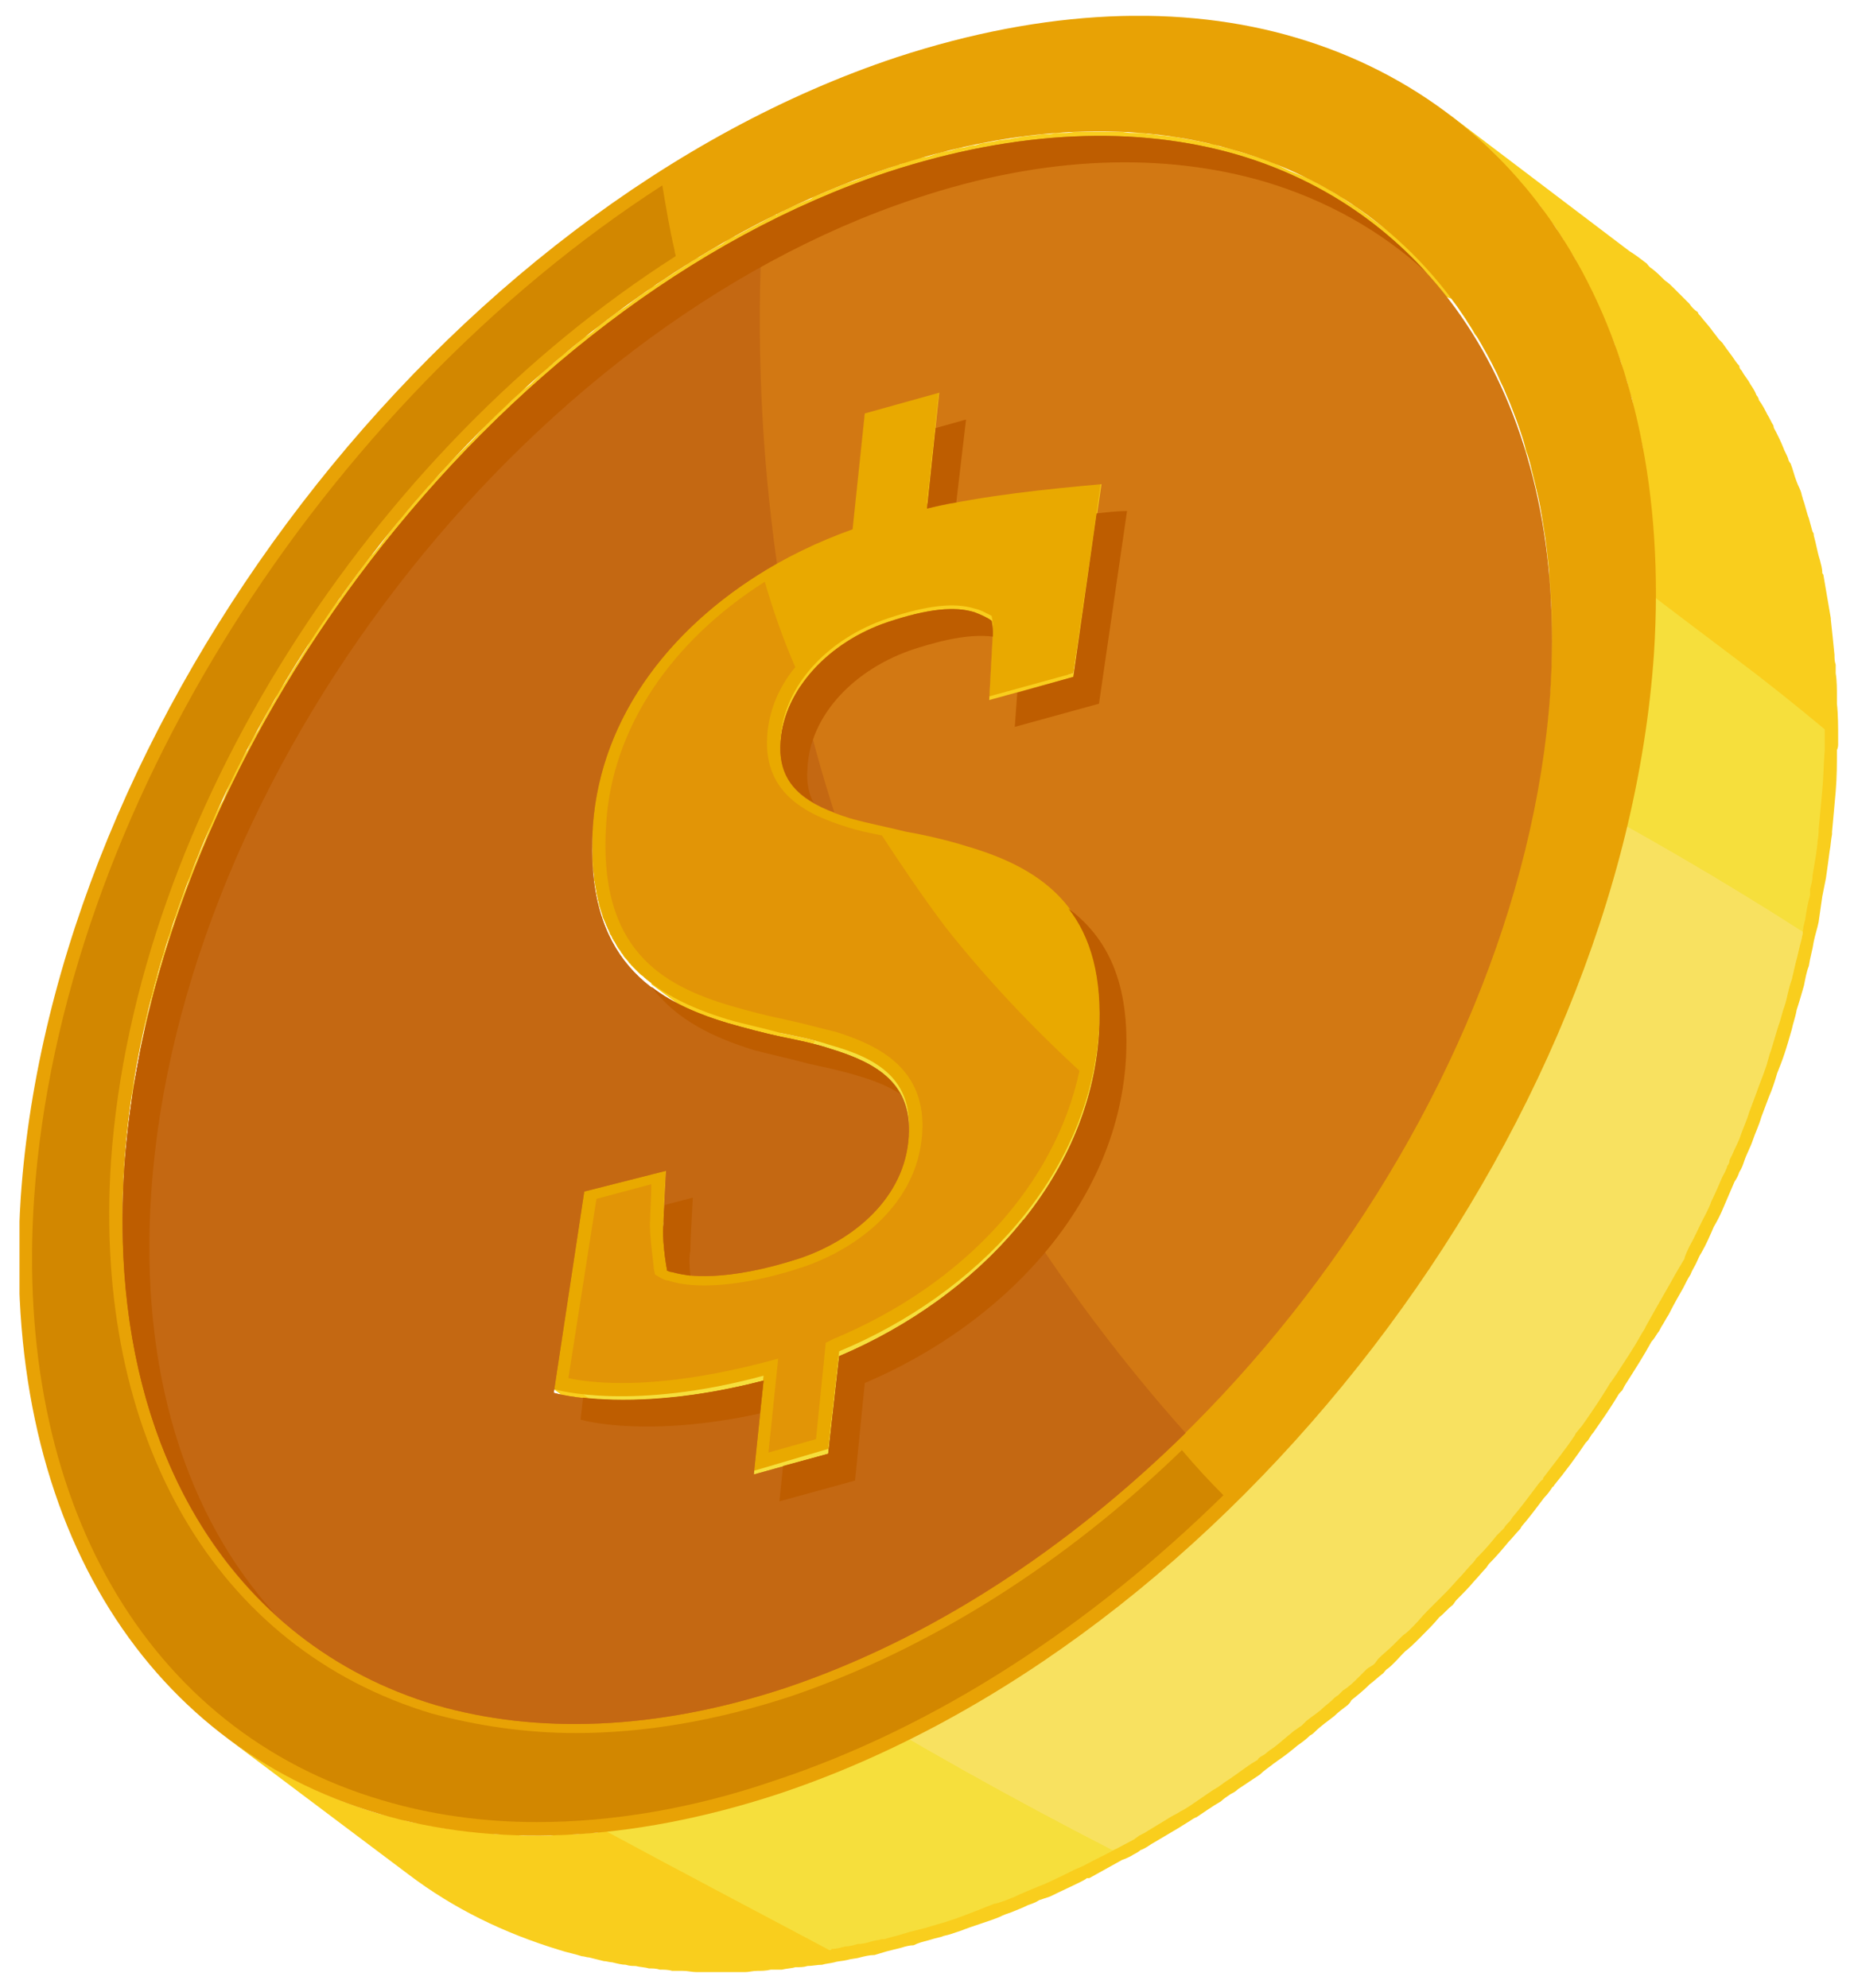 <?xml version="1.0" encoding="UTF-8"?><svg xmlns="http://www.w3.org/2000/svg" xmlns:xlink="http://www.w3.org/1999/xlink" clip-rule="evenodd" stroke-miterlimit="4.00" viewBox="0 0 152 163"><desc>SVG generated by Keynote</desc><defs></defs><g transform="matrix(1.00, 0.00, -0.00, -1.00, 0.0, 163.0)"><g><clipPath id="clip-341"><path d="M 1.6 1.3 L 150.7 1.3 L 150.7 161.7 L 1.6 161.7 Z M 1.6 1.3 "></path></clipPath><g clip-path="url(#clip-341)"><path d="M 62.7 53.2 C 62.8 53.1 62.9 53.0 63.1 52.9 L 63.2 52.7 L 63.6 52.5 C 63.8 52.3 64.0 52.2 64.1 52.1 C 64.2 52.1 64.2 52.0 64.2 52.0 L 65.5 51.1 C 65.7 50.9 65.9 50.8 66.1 50.6 C 66.2 50.6 66.3 50.5 66.4 50.4 L 68.3 49.0 C 68.3 48.9 68.4 48.9 68.4 48.9 L 68.1 46.0 L 62.6 50.2 C 62.4 50.2 62.3 50.1 62.2 50.1 Z M 68.1 77.3 C 66.9 77.7 65.5 78.0 64.0 78.3 C 64.0 78.4 63.9 78.4 63.9 78.4 C 63.9 78.5 63.9 78.6 63.8 78.7 C 63.8 78.8 63.8 79.0 63.7 79.2 C 63.7 79.4 63.7 79.6 63.7 79.8 C 63.6 80.1 63.6 80.3 63.6 80.5 C 63.6 80.7 63.6 80.9 63.5 81.1 C 63.5 81.5 63.5 82.0 63.5 82.4 C 63.5 82.5 63.5 82.6 63.5 82.7 C 63.5 83.2 63.5 83.8 63.6 84.3 C 63.6 84.9 63.7 85.4 63.7 86.0 C 63.8 86.2 63.8 86.4 63.9 86.6 C 63.9 87.1 64.0 87.6 64.1 88.0 C 64.2 88.2 64.2 88.4 64.3 88.5 C 64.4 89.2 64.6 89.8 64.8 90.4 C 64.9 90.5 64.9 90.6 65.0 90.7 C 65.1 91.2 65.3 91.7 65.5 92.1 C 65.6 92.4 65.7 92.6 65.8 92.8 C 66.0 93.2 66.2 93.6 66.4 94.0 C 66.5 94.1 66.6 94.2 66.6 94.3 C 66.9 94.9 67.2 95.4 67.6 95.9 C 67.6 95.9 67.6 96.0 67.7 96.0 C 67.8 96.2 67.9 96.3 68.0 96.4 L 80.9 86.7 L 80.9 86.7 L 80.9 86.7 C 80.9 86.7 80.9 86.7 80.9 86.7 C 81.0 86.7 81.0 86.6 81.1 86.6 C 81.3 86.5 81.5 86.3 81.7 86.2 C 81.8 86.1 82.0 86.1 82.1 86.0 C 82.9 85.6 83.7 85.3 84.6 85.0 C 86.1 84.6 87.6 84.3 89.3 83.9 C 89.5 83.9 89.6 83.8 89.8 83.8 C 89.9 83.5 89.9 83.2 90.0 82.9 C 90.0 82.9 90.0 82.9 90.0 82.9 C 90.0 82.5 90.1 82.2 90.1 81.8 C 90.1 81.7 90.1 81.5 90.1 81.4 C 90.1 81.0 90.1 80.6 90.1 80.2 C 90.1 80.1 90.1 80.0 90.1 79.9 C 90.1 79.5 90.1 79.0 90.1 78.5 C 90.1 78.0 90.0 77.4 89.9 76.8 C 89.9 76.6 89.8 76.3 89.8 76.0 C 89.7 75.6 89.6 75.2 89.5 74.7 C 89.5 74.5 89.4 74.2 89.3 74.0 C 89.2 73.5 89.1 73.1 88.9 72.6 C 88.9 72.4 88.8 72.2 88.7 72.0 C 88.5 71.3 88.3 70.7 88.0 70.1 L 88.0 70.0 C 87.7 69.4 87.4 68.8 87.1 68.2 C 87.0 68.1 87.0 68.0 86.9 67.9 C 86.7 67.4 86.4 66.9 86.1 66.4 C 86.0 66.3 85.9 66.2 85.9 66.1 C 85.8 65.9 85.6 65.7 85.5 65.5 L 84.7 66.1 C 84.3 66.4 83.8 66.8 83.3 67.1 L 80.1 69.5 C 79.6 69.9 79.1 70.3 78.6 70.6 L 77.0 71.9 C 76.2 72.5 75.4 73.1 74.6 73.7 L 73.5 74.5 C 73.1 74.8 72.7 75.2 72.3 75.4 L 72.3 75.4 L 72.3 75.4 L 72.3 75.4 C 71.2 76.3 69.8 76.8 68.1 77.3 M 87.6 107.7 L 85.0 109.7 L 85.5 114.5 L 88.6 112.2 L 88.0 107.8 Z M 62.1 24.3 C 61.8 24.2 61.4 24.1 61.1 24.0 C 60.8 23.9 60.5 23.8 60.2 23.7 C 59.8 23.6 59.5 23.6 59.1 23.5 C 58.8 23.4 58.5 23.3 58.2 23.3 C 57.9 23.2 57.6 23.1 57.2 23.1 C 56.9 23.0 56.6 22.9 56.3 22.9 C 56.0 22.8 55.7 22.8 55.4 22.7 C 55.1 22.7 54.8 22.6 54.5 22.6 C 54.1 22.5 53.8 22.5 53.5 22.4 C 53.2 22.4 52.9 22.3 52.6 22.3 C 52.3 22.3 52.0 22.2 51.7 22.2 C 51.4 22.2 51.1 22.2 50.8 22.1 C 50.5 22.1 50.2 22.1 49.9 22.1 C 49.6 22.1 49.3 22.0 49.0 22.0 C 48.7 22.0 48.4 22.0 48.1 22.0 C 47.8 22.0 47.5 22.0 47.2 22.0 C 46.9 22.0 46.6 22.0 46.3 22.0 C 46.0 22.0 45.8 22.0 45.5 22.0 C 45.2 22.0 44.9 22.1 44.6 22.1 C 44.3 22.1 44.1 22.1 43.8 22.1 C 43.5 22.1 43.2 22.2 42.9 22.2 C 42.6 22.2 42.4 22.3 42.1 22.3 C 41.8 22.3 41.5 22.4 41.2 22.4 C 41.0 22.4 40.7 22.5 40.5 22.5 C 40.2 22.6 39.8 22.6 39.5 22.7 C 39.3 22.7 39.1 22.8 38.9 22.8 C 38.5 22.9 38.1 23.0 37.8 23.1 C 37.6 23.1 37.5 23.1 37.3 23.2 C 36.8 23.3 36.3 23.4 35.7 23.6 C 34.9 23.8 34.1 24.1 33.2 24.4 C 33.0 24.7 32.8 25.0 32.6 25.3 C 32.4 25.6 32.2 26.0 31.9 26.3 C 31.7 26.6 31.5 27.0 31.3 27.3 C 31.1 27.7 30.9 28.1 30.6 28.4 C 30.4 28.8 30.3 29.1 30.1 29.5 C 29.9 29.9 29.7 30.3 29.5 30.7 C 29.3 31.0 29.1 31.4 29.0 31.8 C 28.8 32.2 28.6 32.6 28.4 33.0 C 28.3 33.4 28.1 33.9 28.0 34.3 C 27.8 34.7 27.7 35.1 27.5 35.5 C 27.4 36.0 27.2 36.5 27.1 36.9 C 27.0 37.3 26.8 37.7 26.7 38.2 C 26.6 38.7 26.5 39.3 26.3 39.9 C 26.2 40.3 26.1 40.6 26.1 41.0 C 25.9 42.0 25.7 43.0 25.5 44.1 C 25.4 45.0 25.3 45.8 25.3 46.7 C 25.2 46.9 25.2 47.1 25.2 47.3 C 25.1 48.1 25.1 48.9 25.1 49.7 C 25.1 49.9 25.1 50.0 25.1 50.2 C 25.0 51.0 25.0 52.0 25.0 52.9 C 25.1 54.1 25.1 55.2 25.2 56.4 C 25.2 57.5 25.3 58.5 25.5 59.5 C 25.5 59.9 25.6 60.3 25.6 60.8 C 25.7 61.4 25.8 62.0 25.9 62.6 C 25.9 63.1 26.0 63.6 26.1 64.0 C 26.2 64.6 26.3 65.2 26.4 65.8 C 26.5 66.3 26.6 66.7 26.7 67.2 C 26.9 67.8 27.0 68.4 27.1 69.0 C 27.2 69.4 27.4 69.9 27.5 70.4 C 27.6 71.0 27.8 71.5 27.9 72.1 C 28.1 72.6 28.2 73.1 28.4 73.5 C 28.5 74.1 28.7 74.7 28.9 75.2 C 29.0 75.7 29.2 76.2 29.4 76.7 C 29.5 77.2 29.7 77.8 29.9 78.4 C 30.1 78.8 30.3 79.3 30.5 79.8 C 30.7 80.3 30.9 80.9 31.1 81.5 C 31.3 81.9 31.5 82.4 31.7 82.9 C 31.9 83.4 32.2 83.9 32.4 84.4 C 32.7 85.0 32.9 85.6 33.2 86.2 C 33.4 86.7 33.6 87.2 33.9 87.7 C 34.2 88.3 34.5 88.8 34.8 89.4 C 35.0 90.0 35.3 90.5 35.6 91.0 C 35.7 91.3 35.9 91.7 36.1 92.0 C 36.5 92.6 36.8 93.3 37.2 93.9 C 37.3 94.2 37.5 94.5 37.7 94.8 C 37.9 95.2 38.1 95.5 38.3 95.9 C 38.9 96.8 39.5 97.8 40.1 98.7 C 40.3 99.1 40.6 99.4 40.8 99.8 C 41.4 100.7 42.0 101.5 42.6 102.4 C 42.7 102.6 42.9 102.9 43.1 103.1 C 43.8 104.1 44.6 105.2 45.3 106.2 C 45.6 106.5 45.8 106.7 46.0 107.0 C 46.5 107.7 47.1 108.4 47.6 109.0 C 47.9 109.4 48.3 109.8 48.6 110.2 C 49.0 110.7 49.5 111.2 49.9 111.7 C 50.3 112.2 50.7 112.5 51.0 112.9 C 51.5 113.4 51.9 113.9 52.3 114.4 C 52.7 114.8 53.1 115.2 53.5 115.6 C 53.9 116.0 54.3 116.4 54.7 116.8 C 55.2 117.2 55.6 117.6 56.0 118.0 C 56.4 118.4 56.8 118.8 57.2 119.2 C 57.7 119.6 58.1 120.0 58.5 120.4 C 58.9 120.8 59.4 121.2 59.8 121.5 C 60.2 121.9 60.6 122.3 61.1 122.6 C 61.5 123.0 62.0 123.4 62.4 123.7 C 62.9 124.1 63.3 124.4 63.7 124.8 C 64.2 125.1 64.7 125.5 65.1 125.9 C 65.6 126.2 66.0 126.5 66.4 126.8 C 66.9 127.2 67.5 127.5 68.0 127.9 C 68.4 128.2 68.8 128.5 69.2 128.7 C 69.8 129.1 70.4 129.5 71.0 129.9 C 71.4 130.1 71.8 130.4 72.2 130.6 C 72.9 131.0 73.5 131.4 74.2 131.8 C 74.6 132.0 74.9 132.3 75.3 132.5 C 76.3 133.0 77.2 133.5 78.1 134.0 C 78.3 134.1 78.5 134.2 78.8 134.3 C 78.9 134.3 79.0 134.4 79.2 134.5 C 79.9 134.8 80.7 135.2 81.4 135.5 C 81.7 135.6 81.9 135.7 82.2 135.9 C 82.9 136.1 83.5 136.4 84.2 136.7 C 84.5 136.8 84.7 136.9 85.0 137.0 C 85.9 137.3 86.9 137.7 87.8 138.0 C 88.3 138.1 88.7 138.3 89.2 138.4 C 89.5 138.5 89.8 138.6 90.1 138.7 C 90.5 138.8 90.8 138.9 91.1 139.0 C 91.5 139.1 91.8 139.2 92.1 139.2 C 92.4 139.3 92.7 139.4 93.1 139.5 C 93.4 139.6 93.7 139.6 94.0 139.7 C 94.3 139.8 94.6 139.8 95.0 139.9 C 95.3 140.0 95.6 140.0 95.9 140.1 C 96.2 140.2 96.5 140.2 96.9 140.3 C 97.2 140.3 97.5 140.4 97.8 140.4 C 98.1 140.5 98.4 140.5 98.7 140.5 C 99.0 140.6 99.3 140.6 99.6 140.7 C 99.9 140.7 100.2 140.7 100.6 140.7 C 100.8 140.8 101.1 140.8 101.4 140.8 C 101.7 140.9 102.1 140.9 102.4 140.9 C 102.7 140.9 102.9 140.9 103.2 140.9 C 103.5 140.9 103.8 141.0 104.2 141.0 C 104.4 141.0 104.7 141.0 105.0 141.0 C 105.3 141.0 105.6 141.0 105.9 141.0 C 106.2 141.0 106.4 141.0 106.7 140.9 C 107.0 140.9 107.3 140.9 107.6 140.9 C 107.9 140.9 108.2 140.9 108.4 140.8 C 108.7 140.8 109.0 140.8 109.4 140.8 C 109.6 140.7 109.9 140.7 110.1 140.7 C 110.4 140.6 110.7 140.6 111.0 140.5 C 111.3 140.5 111.5 140.5 111.7 140.5 C 112.1 140.4 112.4 140.3 112.7 140.3 C 112.9 140.2 113.1 140.2 113.4 140.2 C 113.7 140.1 114.0 140.0 114.4 139.9 C 114.6 139.9 114.8 139.8 114.9 139.8 C 115.5 139.7 116.0 139.5 116.5 139.4 C 117.3 139.1 118.2 138.8 119.0 138.5 C 119.2 138.2 119.4 138.0 119.6 137.7 C 119.8 137.3 120.1 137.0 120.3 136.6 C 120.5 136.3 120.7 136.0 120.9 135.6 C 121.2 135.3 121.4 134.9 121.6 134.5 C 121.8 134.2 122.0 133.8 122.2 133.5 C 122.4 133.1 122.6 132.7 122.8 132.3 C 122.9 131.9 123.1 131.5 123.3 131.2 C 123.4 130.8 123.6 130.4 123.8 130.0 C 124.0 129.5 124.1 129.1 124.3 128.7 C 124.4 128.3 124.6 127.9 124.7 127.5 C 124.9 127.0 125.0 126.5 125.1 126.0 C 125.3 125.6 125.4 125.2 125.5 124.8 C 125.6 124.2 125.8 123.6 125.9 123.1 C 126.0 122.7 126.1 122.3 126.2 122.0 C 126.4 121.0 126.5 119.9 126.7 118.9 C 126.8 118.0 126.9 117.1 127.0 116.3 C 127.0 116.1 127.0 115.8 127.0 115.6 C 127.1 114.8 127.1 114.1 127.2 113.3 C 127.2 113.1 127.2 113.0 127.2 112.8 C 127.2 111.9 127.2 111.0 127.2 110.1 C 127.2 108.9 127.1 107.7 127.1 106.5 C 127.0 105.5 126.9 104.5 126.8 103.5 C 126.7 103.0 126.7 102.6 126.6 102.2 C 126.5 101.6 126.5 100.9 126.4 100.3 C 126.3 99.9 126.2 99.4 126.1 99.0 C 126.0 98.4 125.9 97.8 125.8 97.2 C 125.7 96.7 125.6 96.2 125.5 95.8 C 125.4 95.2 125.3 94.6 125.1 94.0 C 125.0 93.5 124.9 93.1 124.7 92.6 C 124.6 92.0 124.5 91.4 124.3 90.9 C 124.2 90.4 124.0 89.9 123.9 89.4 C 123.7 88.9 123.5 88.3 123.3 87.7 C 123.2 87.3 123.0 86.8 122.9 86.3 C 122.7 85.7 122.5 85.2 122.3 84.6 C 122.1 84.1 121.9 83.7 121.8 83.2 C 121.5 82.6 121.3 82.1 121.1 81.5 C 120.9 81.0 120.7 80.6 120.5 80.1 C 120.3 79.6 120.1 79.1 119.8 78.5 C 119.6 77.9 119.3 77.4 119.0 76.8 C 118.8 76.3 118.6 75.8 118.3 75.3 C 118.1 74.7 117.8 74.1 117.5 73.5 C 117.2 73.0 116.9 72.5 116.7 72.0 C 116.5 71.6 116.3 71.3 116.1 71.0 C 115.8 70.3 115.4 69.7 115.1 69.1 C 114.9 68.8 114.7 68.5 114.5 68.2 C 114.3 67.8 114.1 67.5 113.9 67.1 C 113.3 66.1 112.7 65.2 112.1 64.2 C 111.9 63.9 111.7 63.5 111.4 63.2 C 110.9 62.3 110.3 61.4 109.7 60.6 C 109.5 60.3 109.3 60.1 109.2 59.9 C 108.4 58.8 107.7 57.8 106.9 56.8 C 106.7 56.5 106.4 56.2 106.2 56.0 C 105.7 55.3 105.2 54.6 104.6 54.0 C 104.3 53.6 104.0 53.2 103.6 52.8 C 103.2 52.3 102.7 51.7 102.3 51.2 C 101.9 50.8 101.6 50.4 101.2 50.0 C 100.8 49.5 100.3 49.1 99.9 48.6 C 99.5 48.2 99.1 47.8 98.7 47.4 C 98.3 47.0 97.9 46.5 97.5 46.1 C 97.1 45.7 96.7 45.3 96.3 44.9 C 95.8 44.5 95.4 44.1 95.0 43.7 C 94.6 43.3 94.1 43.0 93.7 42.6 C 93.3 42.2 92.9 41.8 92.4 41.4 C 92.0 41.1 91.6 40.7 91.2 40.4 C 90.7 40.0 90.3 39.6 89.8 39.2 C 89.4 38.9 88.9 38.6 88.5 38.2 C 88.0 37.8 87.6 37.5 87.1 37.1 C 86.7 36.8 86.2 36.5 85.8 36.2 C 85.3 35.8 84.8 35.4 84.3 35.1 C 83.9 34.8 83.4 34.5 83.0 34.2 L 83.7 40.9 C 84.5 41.2 85.2 41.6 85.9 41.9 C 85.9 41.9 86.0 42.0 86.0 42.0 C 86.4 42.2 86.8 42.4 87.2 42.6 C 87.4 42.7 87.6 42.8 87.9 43.0 C 87.9 43.0 87.9 43.0 88.0 43.0 C 88.5 43.3 89.1 43.6 89.6 44.0 C 89.6 44.0 89.7 44.0 89.7 44.0 C 89.8 44.1 89.9 44.2 90.1 44.3 C 90.4 44.5 90.7 44.7 91.0 44.9 C 91.2 45.0 91.3 45.1 91.5 45.2 C 91.6 45.3 91.7 45.4 91.9 45.5 C 92.0 45.6 92.1 45.7 92.2 45.8 C 92.6 46.0 93.0 46.3 93.4 46.6 C 93.4 46.7 93.4 46.7 93.5 46.7 C 93.5 46.7 93.6 46.8 93.6 46.8 C 93.9 47.0 94.1 47.3 94.4 47.5 C 94.6 47.7 94.9 47.9 95.1 48.1 C 95.2 48.2 95.2 48.2 95.2 48.2 C 95.3 48.3 95.3 48.3 95.3 48.3 C 95.6 48.6 95.9 48.9 96.2 49.1 C 96.4 49.3 96.5 49.5 96.7 49.7 C 96.8 49.7 96.8 49.8 96.9 49.8 C 96.9 49.9 97.0 49.9 97.0 50.0 C 97.3 50.2 97.5 50.5 97.8 50.8 C 97.9 51.0 98.1 51.1 98.2 51.3 C 98.3 51.4 98.3 51.4 98.4 51.5 C 98.4 51.6 98.5 51.6 98.5 51.7 C 98.8 52.0 99.0 52.3 99.2 52.6 C 99.4 52.7 99.5 52.9 99.6 53.0 C 99.6 53.1 99.7 53.2 99.8 53.3 C 99.8 53.3 99.9 53.4 99.9 53.5 C 100.2 53.9 100.4 54.2 100.6 54.5 C 100.7 54.6 100.8 54.7 100.8 54.8 C 100.9 54.9 101.0 55.0 101.0 55.1 C 101.1 55.3 101.2 55.5 101.3 55.7 C 101.5 56.0 101.7 56.3 101.9 56.6 C 101.9 56.7 102.0 56.8 102.0 56.9 C 102.1 57.0 102.1 57.0 102.1 57.0 C 102.4 57.6 102.7 58.2 102.9 58.8 C 102.9 58.8 103.0 58.8 103.0 58.8 L 103.0 58.8 C 103.2 59.4 103.5 60.1 103.7 60.7 C 103.8 60.9 103.8 61.2 103.9 61.4 C 104.0 61.8 104.2 62.3 104.3 62.7 C 104.4 63.0 104.4 63.2 104.5 63.5 C 104.6 63.9 104.6 64.3 104.7 64.8 C 104.8 65.0 104.8 65.3 104.8 65.6 C 104.9 65.8 104.9 66.1 104.9 66.3 C 105.0 66.6 105.0 67.0 105.0 67.3 C 105.1 67.8 105.1 68.2 105.1 68.6 C 105.1 68.7 105.1 68.7 105.1 68.8 C 105.1 68.8 105.1 68.9 105.1 69.0 C 105.1 69.4 105.1 69.8 105.1 70.2 C 105.1 70.3 105.1 70.3 105.1 70.4 C 105.0 70.4 105.0 70.5 105.0 70.5 C 105.0 70.9 105.0 71.3 104.9 71.7 L 104.9 71.7 C 104.9 72.0 104.8 72.4 104.8 72.7 C 104.8 72.7 104.7 72.7 104.7 72.7 C 104.7 72.9 104.7 73.0 104.7 73.1 C 104.6 73.3 104.6 73.4 104.5 73.6 C 104.5 73.6 104.5 73.6 104.5 73.6 C 104.5 73.8 104.4 73.9 104.4 74.1 C 104.4 74.2 104.3 74.3 104.3 74.4 C 104.3 74.4 104.3 74.4 104.3 74.4 C 104.2 74.6 104.1 74.8 104.1 75.0 C 104.1 75.0 104.0 75.1 104.0 75.2 C 104.0 75.2 104.0 75.2 104.0 75.2 C 103.9 75.4 103.8 75.6 103.7 75.8 C 103.7 75.9 103.7 75.9 103.7 75.9 C 103.7 75.9 103.6 76.0 103.6 76.1 C 103.5 76.2 103.4 76.4 103.4 76.5 C 103.3 76.5 103.3 76.5 103.3 76.5 C 103.3 76.6 103.2 76.7 103.2 76.8 C 103.1 76.9 103.0 77.0 103.0 77.1 C 103.0 77.1 102.9 77.2 102.9 77.2 C 102.9 77.3 102.8 77.4 102.7 77.5 C 102.7 77.5 102.6 77.6 102.5 77.7 C 102.5 77.7 102.5 77.8 102.5 77.8 C 102.4 77.9 102.3 78.0 102.2 78.1 C 102.2 78.2 102.1 78.2 102.0 78.3 C 102.0 78.3 102.0 78.3 102.0 78.4 C 101.9 78.5 101.7 78.7 101.5 78.8 C 101.5 78.9 101.5 78.9 101.5 78.9 C 101.5 78.9 101.5 78.9 101.5 78.9 C 101.3 79.1 101.1 79.3 100.8 79.5 C 100.8 79.5 100.8 79.5 100.8 79.5 C 100.6 79.6 100.5 79.7 100.3 79.9 L 100.3 79.9 L 100.3 79.9 L 85.4 91.1 C 85.2 91.3 84.9 91.4 84.7 91.6 C 83.1 92.6 81.4 93.3 79.5 93.9 C 79.5 93.9 79.6 94.0 79.6 94.0 C 79.6 94.1 79.7 94.2 79.7 94.3 C 79.7 94.4 79.8 94.5 79.8 94.6 C 79.9 94.8 80.0 94.9 80.1 95.1 C 80.1 95.1 80.1 95.2 80.2 95.2 C 80.3 95.4 80.4 95.6 80.5 95.8 C 80.6 95.9 80.6 95.9 80.6 95.9 C 80.7 96.1 80.9 96.3 81.0 96.5 C 81.1 96.5 81.1 96.6 81.1 96.6 C 81.3 96.8 81.4 97.0 81.6 97.2 C 81.6 97.2 81.6 97.2 81.7 97.2 C 81.8 97.4 82.0 97.6 82.2 97.8 C 82.2 97.8 82.3 97.8 82.3 97.9 C 82.5 98.0 82.7 98.2 82.9 98.4 C 82.9 98.4 82.9 98.4 83.0 98.5 C 83.2 98.6 83.4 98.8 83.6 98.9 L 83.7 99.0 C 83.9 99.2 84.1 99.3 84.3 99.4 C 84.4 99.5 84.4 99.5 84.4 99.5 C 84.6 99.6 84.9 99.8 85.1 99.9 C 85.2 100.0 85.3 100.0 85.4 100.1 C 85.6 100.1 85.7 100.2 85.9 100.3 C 86.0 100.4 86.2 100.5 86.4 100.5 C 86.5 100.6 86.6 100.6 86.8 100.7 C 87.0 100.8 87.3 100.9 87.6 101.0 L 96.0 94.7 L 102.9 96.6 L 105.2 112.4 L 105.2 112.4 L 90.3 123.7 C 89.3 123.6 88.3 123.5 87.3 123.4 L 77.0 131.1 L 70.9 129.4 L 69.9 120.0 C 69.2 119.7 68.6 119.5 68.0 119.2 C 67.9 119.2 67.9 119.2 67.9 119.2 C 67.1 118.8 66.4 118.5 65.7 118.2 C 65.6 118.1 65.6 118.1 65.6 118.1 C 65.0 117.8 64.4 117.5 63.8 117.2 C 63.8 117.2 63.8 117.2 63.7 117.2 C 63.7 117.1 63.6 117.1 63.6 117.0 C 63.1 116.8 62.7 116.5 62.3 116.3 C 62.2 116.2 62.1 116.2 62.0 116.1 C 61.9 116.0 61.7 115.9 61.6 115.8 C 61.4 115.7 61.2 115.6 61.0 115.4 C 60.7 115.3 60.4 115.0 60.1 114.8 C 60.1 114.8 60.0 114.8 60.0 114.7 C 59.9 114.7 59.9 114.7 59.9 114.7 C 59.5 114.4 59.2 114.1 58.9 113.9 C 58.7 113.8 58.6 113.6 58.4 113.5 C 58.4 113.4 58.3 113.4 58.2 113.3 C 58.1 113.3 58.1 113.2 58.0 113.1 C 57.7 112.9 57.4 112.7 57.2 112.4 C 57.0 112.3 56.9 112.2 56.8 112.1 C 56.7 112.0 56.7 111.9 56.6 111.9 C 56.5 111.8 56.5 111.7 56.4 111.7 C 56.2 111.4 55.9 111.2 55.7 111.0 C 55.6 110.8 55.4 110.7 55.3 110.5 C 55.3 110.5 55.2 110.4 55.2 110.4 C 55.1 110.3 55.1 110.3 55.0 110.2 C 54.8 110.0 54.6 109.7 54.4 109.5 C 54.2 109.3 54.1 109.1 53.9 108.9 C 53.9 108.9 53.9 108.8 53.8 108.8 C 53.8 108.8 53.8 108.7 53.7 108.7 C 53.5 108.4 53.3 108.1 53.1 107.9 C 53.0 107.7 52.9 107.5 52.7 107.3 C 52.7 107.2 52.6 107.2 52.6 107.1 C 52.6 107.1 52.5 107.0 52.5 107.0 C 52.3 106.6 52.1 106.3 51.9 106.0 C 51.8 105.8 51.8 105.7 51.7 105.6 C 51.6 105.5 51.5 105.3 51.5 105.2 C 51.4 105.1 51.3 104.9 51.2 104.8 C 51.1 104.5 51.0 104.3 50.9 104.0 C 50.8 103.8 50.7 103.6 50.6 103.4 C 50.5 103.3 50.5 103.2 50.5 103.1 C 50.3 102.8 50.1 102.4 50.0 102.0 C 50.0 101.8 49.9 101.7 49.9 101.6 C 49.7 101.0 49.5 100.4 49.3 99.8 C 49.3 99.6 49.2 99.4 49.2 99.3 C 49.1 98.8 49.0 98.4 48.9 97.9 C 48.9 97.7 48.8 97.4 48.8 97.2 C 48.8 96.9 48.7 96.7 48.7 96.5 C 48.7 96.2 48.6 95.9 48.6 95.5 C 48.6 95.0 48.6 94.5 48.6 94.0 C 48.6 94.0 48.6 93.9 48.6 93.9 C 48.5 93.8 48.6 93.8 48.6 93.7 C 48.6 93.2 48.6 92.8 48.6 92.4 C 48.6 92.3 48.6 92.2 48.6 92.2 C 48.6 92.0 48.6 91.9 48.6 91.8 C 48.7 91.5 48.7 91.3 48.7 91.1 C 48.7 91.0 48.7 90.9 48.7 90.8 C 48.8 90.7 48.8 90.5 48.8 90.4 C 48.8 90.2 48.9 90.1 48.9 89.9 C 48.9 89.8 48.9 89.8 48.9 89.7 C 49.0 89.5 49.0 89.4 49.0 89.2 C 49.1 89.1 49.1 89.0 49.1 88.9 C 49.1 88.8 49.1 88.8 49.1 88.8 C 49.2 88.5 49.3 88.2 49.4 87.9 C 49.4 87.9 49.4 87.9 49.4 87.9 C 49.4 87.9 49.4 87.9 49.4 87.8 C 49.5 87.6 49.6 87.4 49.7 87.2 C 49.7 87.1 49.7 87.1 49.8 87.0 C 49.8 86.9 49.8 86.8 49.9 86.8 C 49.9 86.7 50.0 86.5 50.0 86.4 C 50.1 86.3 50.1 86.3 50.2 86.2 C 50.2 86.1 50.2 86.1 50.2 86.0 C 50.3 86.0 50.3 86.0 50.3 85.9 C 50.3 85.9 50.3 85.8 50.4 85.8 C 50.5 85.6 50.6 85.3 50.8 85.1 C 50.8 85.1 50.8 85.1 50.9 85.0 C 50.9 84.9 50.9 84.9 51.0 84.8 C 51.1 84.7 51.1 84.6 51.2 84.5 C 51.3 84.4 51.5 84.2 51.6 84.0 C 51.6 84.0 51.7 84.0 51.7 83.9 C 51.7 83.9 51.7 83.9 51.7 83.9 C 51.9 83.7 52.1 83.5 52.3 83.3 C 52.3 83.3 52.4 83.2 52.4 83.2 C 52.5 83.1 52.6 83.0 52.7 83.0 C 52.8 82.9 52.9 82.8 53.0 82.7 C 53.1 82.6 53.3 82.5 53.4 82.4 C 53.4 82.4 53.4 82.4 53.4 82.3 L 57.7 79.1 L 68.4 71.1 C 70.1 69.8 72.1 69.0 74.2 68.3 C 74.1 68.0 74.0 67.6 73.9 67.2 C 73.8 67.1 73.7 67.0 73.7 66.8 C 73.6 66.8 73.6 66.7 73.6 66.6 C 73.5 66.4 73.3 66.1 73.2 65.9 C 73.2 65.9 73.2 65.9 73.2 65.9 C 73.0 65.6 72.9 65.4 72.7 65.2 C 72.7 65.2 72.7 65.2 72.7 65.1 C 72.5 64.9 72.4 64.7 72.2 64.5 C 72.2 64.5 72.1 64.5 72.1 64.5 C 72.0 64.3 71.8 64.1 71.6 63.9 C 71.6 63.9 71.6 63.8 71.5 63.8 C 71.3 63.6 71.2 63.4 71.0 63.3 C 70.9 63.2 70.9 63.2 70.9 63.2 C 70.7 63.0 70.5 62.9 70.3 62.7 C 70.2 62.7 70.2 62.6 70.2 62.6 C 70.0 62.5 69.7 62.3 69.5 62.2 C 69.5 62.1 69.5 62.1 69.4 62.1 C 69.2 62.0 69.0 61.8 68.9 61.7 C 68.8 61.7 68.7 61.6 68.6 61.6 C 68.5 61.5 68.3 61.4 68.2 61.3 C 68.0 61.3 67.9 61.2 67.8 61.1 C 67.7 61.1 67.6 61.0 67.4 61.0 C 67.2 60.9 67.0 60.8 66.9 60.7 C 66.7 60.7 66.6 60.6 66.5 60.6 C 66.2 60.4 65.8 60.3 65.5 60.2 C 65.3 60.1 65.1 60.0 64.9 60.0 C 64.8 59.9 64.7 59.9 64.5 59.9 L 61.0 62.5 L 54.6 67.3 L 47.9 65.6 L 45.4 49.1 L 45.4 49.1 L 60.3 37.9 C 60.5 37.8 63.4 37.1 68.4 37.4 L 76.7 31.2 L 79.3 31.9 C 78.9 31.7 78.5 31.4 78.1 31.2 C 77.7 30.9 77.3 30.7 76.9 30.5 C 76.0 30.0 75.0 29.5 74.1 29.0 C 73.9 28.9 73.7 28.8 73.5 28.7 C 73.3 28.6 73.2 28.6 73.0 28.5 C 72.3 28.1 71.6 27.8 70.8 27.5 C 70.5 27.3 70.3 27.2 70.0 27.1 C 69.4 26.8 68.7 26.6 68.1 26.3 C 67.8 26.2 67.5 26.1 67.2 26.0 C 66.3 25.6 65.4 25.3 64.4 25.0 C 64.0 24.8 63.5 24.7 63.0 24.5 C 62.7 24.4 62.4 24.3 62.1 24.3 M 150.7 102.0 C 150.7 102.2 150.7 102.3 150.7 102.5 C 150.7 103.4 150.7 104.4 150.6 105.3 C 150.6 105.5 150.6 105.7 150.6 105.8 C 150.6 106.5 150.6 107.2 150.5 107.8 C 150.5 108.1 150.5 108.3 150.5 108.5 C 150.4 108.8 150.4 109.0 150.4 109.3 C 150.3 110.3 150.2 111.3 150.1 112.2 C 150.1 112.2 150.1 112.2 150.1 112.3 C 149.9 113.5 149.7 114.6 149.5 115.8 C 149.5 115.9 149.4 116.0 149.4 116.0 C 149.4 116.4 149.3 116.7 149.2 117.1 C 149.0 117.7 148.9 118.4 148.7 119.1 C 148.7 119.2 148.7 119.3 148.6 119.4 C 148.5 119.8 148.4 120.1 148.3 120.5 C 148.1 121.0 148.0 121.6 147.8 122.1 C 147.8 122.2 147.7 122.4 147.7 122.5 C 147.6 122.9 147.4 123.2 147.3 123.5 C 147.1 124.0 147.0 124.5 146.8 125.0 C 146.7 125.1 146.6 125.3 146.6 125.4 C 146.5 125.7 146.3 126.0 146.2 126.3 C 146.0 126.8 145.8 127.2 145.6 127.6 C 145.5 127.8 145.4 127.9 145.4 128.1 C 145.2 128.4 145.1 128.7 144.9 129.0 C 144.7 129.4 144.5 129.8 144.2 130.2 C 144.2 130.3 144.1 130.5 144.0 130.6 C 143.9 130.9 143.7 131.2 143.5 131.5 C 143.3 131.9 143.0 132.2 142.8 132.6 C 142.7 132.7 142.6 132.8 142.6 133.0 C 142.4 133.2 142.2 133.5 142.0 133.8 C 141.7 134.2 141.4 134.6 141.2 134.9 C 141.1 135.0 141.0 135.1 140.9 135.2 C 140.7 135.5 140.5 135.7 140.3 136.0 C 140.0 136.4 139.7 136.7 139.4 137.1 C 139.3 137.2 139.2 137.3 139.2 137.4 C 138.9 137.6 138.7 137.8 138.5 138.1 C 138.2 138.4 137.8 138.8 137.5 139.1 C 137.4 139.2 137.3 139.3 137.2 139.4 C 137.0 139.6 136.8 139.8 136.5 140.0 C 136.2 140.3 135.8 140.7 135.4 141.0 C 135.2 141.1 135.1 141.3 135.0 141.4 C 134.6 141.7 134.1 142.1 133.6 142.4 L 118.7 153.7 C 119.3 153.2 119.8 152.8 120.4 152.3 C 120.8 151.9 121.2 151.6 121.6 151.2 C 121.9 150.9 122.2 150.7 122.5 150.4 C 122.9 150.0 123.2 149.6 123.5 149.3 C 123.8 149.0 124.2 148.6 124.4 148.3 C 124.8 148.0 125.0 147.6 125.3 147.2 C 125.6 146.9 125.9 146.5 126.2 146.2 C 126.5 145.8 126.7 145.4 127.0 145.0 C 127.3 144.7 127.6 144.3 127.8 143.9 C 128.1 143.5 128.3 143.1 128.5 142.7 C 128.8 142.3 129.1 141.9 129.3 141.4 C 129.5 141.0 129.7 140.6 129.9 140.2 C 130.2 139.8 130.4 139.3 130.6 138.9 C 130.8 138.5 131.0 138.0 131.2 137.6 C 131.4 137.1 131.6 136.7 131.8 136.2 C 132.0 135.7 132.2 135.2 132.4 134.7 C 132.5 134.3 132.7 133.8 132.9 133.3 C 133.0 132.8 133.2 132.2 133.4 131.7 C 133.5 131.2 133.6 130.8 133.8 130.3 C 133.9 129.6 134.1 129.0 134.2 128.3 C 134.3 127.9 134.4 127.5 134.5 127.0 C 134.6 126.8 134.6 126.5 134.7 126.3 C 134.6 126.3 134.6 126.4 134.5 126.4 C 134.3 126.8 134.1 127.1 133.8 127.4 C 133.8 127.5 133.7 127.6 133.7 127.7 C 133.5 127.9 133.3 128.1 133.1 128.4 C 132.8 128.7 132.6 129.0 132.3 129.3 C 132.2 129.4 132.2 129.5 132.1 129.5 C 131.9 129.8 131.7 129.9 131.5 130.2 C 131.2 130.5 130.9 130.8 130.6 131.1 C 130.5 131.2 130.5 131.3 130.4 131.3 C 130.2 131.5 130.0 131.7 129.8 131.8 C 129.5 132.2 129.1 132.5 128.8 132.8 C 128.7 132.9 128.6 133.0 128.5 133.0 C 128.1 133.4 127.7 133.7 127.3 134.0 L 127.3 134.0 L 127.3 134.0 L 127.3 134.0 L 127.3 134.0 L 127.3 134.0 L 112.3 145.2 C 111.9 145.5 111.5 145.8 111.1 146.1 C 110.7 146.3 110.3 146.6 109.9 146.9 C 109.5 147.1 109.2 147.3 108.9 147.5 C 108.3 147.8 107.8 148.1 107.2 148.4 C 106.7 148.6 106.2 148.8 105.7 149.0 C 105.3 149.2 104.9 149.4 104.5 149.6 C 103.5 150.0 102.5 150.3 101.5 150.6 C 101.0 150.8 100.5 150.9 100.0 151.0 C 99.8 151.1 99.6 151.1 99.5 151.2 C 99.1 151.2 98.8 151.3 98.4 151.4 C 98.2 151.4 98.0 151.5 97.8 151.5 C 97.4 151.6 97.1 151.6 96.8 151.7 C 96.6 151.7 96.3 151.8 96.1 151.8 C 95.8 151.8 95.5 151.9 95.2 151.9 C 94.9 151.9 94.7 152.0 94.4 152.0 C 94.1 152.0 93.8 152.1 93.5 152.1 C 93.2 152.1 93.0 152.1 92.7 152.1 C 92.4 152.1 92.1 152.2 91.8 152.2 C 91.5 152.2 91.2 152.2 91.0 152.2 C 90.7 152.2 90.3 152.2 90.0 152.2 C 89.8 152.2 89.5 152.2 89.2 152.2 C 88.9 152.2 88.6 152.2 88.3 152.2 C 88.0 152.2 87.7 152.1 87.4 152.1 C 87.1 152.1 86.8 152.1 86.5 152.1 C 86.2 152.0 85.9 152.0 85.6 152.0 C 85.3 152.0 85.0 151.9 84.7 151.9 C 84.4 151.9 84.1 151.8 83.8 151.8 C 83.5 151.7 83.1 151.7 82.8 151.6 C 82.5 151.6 82.2 151.5 81.9 151.5 C 81.6 151.4 81.3 151.4 80.9 151.3 C 80.6 151.3 80.3 151.2 80.0 151.1 C 79.7 151.1 79.4 151.0 79.0 150.9 C 78.7 150.9 78.4 150.8 78.1 150.7 C 77.8 150.6 77.5 150.6 77.1 150.5 C 76.8 150.4 76.5 150.3 76.2 150.2 C 75.9 150.1 75.5 150.1 75.2 150.0 C 74.9 149.9 74.6 149.8 74.2 149.7 C 74.0 149.6 73.8 149.5 73.6 149.5 C 73.4 149.4 73.1 149.3 72.8 149.2 C 71.9 148.9 71.0 148.6 70.1 148.2 C 69.8 148.1 69.5 148.0 69.2 147.9 C 68.8 147.7 68.4 147.6 68.0 147.4 C 67.8 147.3 67.5 147.2 67.3 147.1 C 67.0 147.0 66.7 146.9 66.5 146.7 C 65.7 146.4 65.0 146.1 64.2 145.7 C 64.1 145.6 64.0 145.6 63.8 145.5 C 63.8 145.5 63.7 145.5 63.7 145.4 C 63.5 145.4 63.4 145.3 63.2 145.2 C 62.3 144.7 61.3 144.2 60.4 143.7 C 60.3 143.6 60.1 143.6 60.0 143.5 C 59.7 143.4 59.5 143.2 59.2 143.0 C 58.6 142.7 57.9 142.3 57.3 141.9 C 57.0 141.8 56.8 141.6 56.6 141.5 C 56.4 141.4 56.2 141.2 56.0 141.1 C 55.4 140.7 54.9 140.4 54.3 140.0 C 54.0 139.8 53.8 139.6 53.5 139.5 C 53.3 139.4 53.2 139.2 53.0 139.1 C 52.5 138.8 52.0 138.4 51.5 138.0 C 51.2 137.8 50.9 137.6 50.6 137.4 C 50.5 137.3 50.3 137.2 50.2 137.1 C 49.7 136.7 49.2 136.4 48.8 136.0 C 48.5 135.7 48.2 135.5 47.8 135.3 C 47.7 135.2 47.6 135.1 47.5 135.0 C 47.0 134.6 46.6 134.2 46.1 133.9 C 45.8 133.6 45.5 133.3 45.2 133.1 C 45.1 133.0 45.0 132.9 44.8 132.8 C 44.4 132.4 44.0 132.0 43.6 131.6 C 43.3 131.3 42.9 131.1 42.6 130.8 C 42.5 130.7 42.4 130.6 42.3 130.5 C 41.9 130.1 41.4 129.7 41.0 129.3 C 40.7 129.0 40.4 128.7 40.1 128.4 C 40.0 128.3 39.9 128.2 39.8 128.1 C 39.4 127.7 39.0 127.2 38.6 126.8 C 38.3 126.5 38.0 126.2 37.7 125.9 C 37.6 125.8 37.5 125.7 37.4 125.6 C 36.9 125.1 36.5 124.7 36.1 124.2 C 35.8 123.9 35.5 123.6 35.2 123.3 C 35.2 123.2 35.1 123.1 35.0 123.0 C 34.5 122.5 34.1 121.9 33.6 121.4 C 33.4 121.1 33.1 120.8 32.8 120.5 C 32.8 120.4 32.7 120.3 32.7 120.3 C 32.1 119.6 31.6 118.9 31.1 118.2 C 30.9 118.0 30.7 117.7 30.5 117.5 C 30.4 117.5 30.4 117.4 30.4 117.4 C 29.6 116.4 28.9 115.4 28.1 114.3 C 28.1 114.3 28.1 114.2 28.0 114.2 C 27.9 114.0 27.8 113.8 27.6 113.6 C 27.0 112.8 26.4 111.9 25.8 111.0 C 25.7 110.9 25.6 110.7 25.5 110.6 C 25.4 110.4 25.3 110.2 25.2 110.0 C 24.6 109.0 24.0 108.1 23.4 107.1 C 23.3 106.9 23.1 106.7 23.0 106.5 C 22.9 106.3 22.8 106.2 22.7 106.0 C 22.6 105.7 22.4 105.4 22.2 105.1 C 21.9 104.5 21.5 103.9 21.2 103.2 C 21.0 102.9 20.8 102.6 20.6 102.2 C 20.5 102.0 20.4 101.8 20.3 101.5 C 20.1 101.3 20.0 101.0 19.8 100.7 C 19.5 100.1 19.2 99.5 18.9 98.9 C 18.7 98.4 18.5 97.9 18.3 97.4 C 18.0 96.9 17.7 96.3 17.4 95.7 C 17.3 95.4 17.2 95.2 17.1 94.9 C 17.0 94.6 16.9 94.4 16.8 94.1 C 16.6 93.6 16.4 93.2 16.2 92.7 C 16.0 92.1 15.7 91.6 15.5 91.0 C 15.4 90.5 15.2 90.1 15.0 89.6 C 14.8 89.0 14.6 88.5 14.4 87.9 C 14.3 87.4 14.1 86.9 13.9 86.5 C 13.8 85.9 13.6 85.3 13.4 84.8 C 13.3 84.3 13.1 83.8 13.0 83.3 C 12.8 82.8 12.7 82.2 12.5 81.6 C 12.4 81.1 12.3 80.7 12.2 80.2 C 12.0 79.6 11.9 79.0 11.8 78.4 C 11.7 78.0 11.6 77.5 11.5 77.0 C 11.4 76.4 11.3 75.8 11.2 75.2 C 11.1 74.8 11.0 74.3 10.9 73.9 C 10.8 73.3 10.8 72.6 10.7 72.0 C 10.6 71.6 10.6 71.2 10.5 70.7 C 10.5 70.7 10.5 70.6 10.5 70.6 C 10.4 69.6 10.3 68.6 10.2 67.7 C 10.1 66.5 10.1 65.3 10.1 64.1 C 10.1 64.0 10.1 63.9 10.1 63.8 C 10.1 63.0 10.1 62.2 10.1 61.4 C 10.1 61.2 10.1 61.1 10.1 61.0 C 10.1 60.4 10.2 59.8 10.2 59.2 C 10.2 59.0 10.2 58.8 10.3 58.6 C 10.3 58.4 10.3 58.2 10.3 57.9 C 10.4 57.1 10.5 56.2 10.6 55.3 C 10.6 55.3 10.6 55.3 10.6 55.3 C 10.7 54.3 10.9 53.2 11.1 52.2 C 11.1 52.2 11.1 52.1 11.2 52.0 C 11.2 51.7 11.3 51.4 11.4 51.1 C 11.5 50.5 11.6 50.0 11.8 49.4 C 11.8 49.3 11.8 49.2 11.9 49.1 C 12.0 48.8 12.1 48.5 12.1 48.2 C 12.3 47.7 12.4 47.2 12.6 46.7 C 12.6 46.6 12.7 46.5 12.7 46.4 C 12.8 46.1 12.9 45.8 13.0 45.5 C 13.2 45.1 13.3 44.7 13.5 44.3 C 13.5 44.1 13.6 44.0 13.6 43.9 C 13.8 43.6 13.9 43.3 14.0 43.0 C 14.2 42.7 14.4 42.3 14.5 41.9 C 14.6 41.8 14.6 41.6 14.7 41.5 C 14.8 41.3 15.0 41.0 15.1 40.7 C 15.3 40.4 15.5 40.0 15.7 39.7 C 15.8 39.6 15.8 39.4 15.9 39.3 C 16.0 39.1 16.2 38.8 16.4 38.6 C 16.6 38.2 16.8 37.9 17.0 37.6 C 17.0 37.5 17.1 37.4 17.2 37.3 C 17.3 37.0 17.5 36.8 17.7 36.5 C 17.9 36.2 18.1 35.9 18.4 35.6 C 18.5 35.5 18.5 35.4 18.6 35.3 C 18.8 35.1 19.0 34.8 19.1 34.6 C 19.4 34.3 19.7 34.0 19.9 33.7 C 20.0 33.6 20.1 33.5 20.1 33.4 C 20.3 33.2 20.5 33.0 20.7 32.8 C 21.0 32.5 21.3 32.2 21.6 31.9 C 21.7 31.8 21.8 31.7 21.9 31.6 C 22.0 31.5 22.2 31.3 22.4 31.1 C 22.8 30.8 23.1 30.5 23.4 30.2 C 23.6 30.1 23.7 30.0 23.8 29.9 C 24.1 29.6 24.5 29.3 24.9 29.0 C 24.9 29.0 24.9 29.0 25.0 29.0 L 39.9 17.7 L 39.9 17.7 L 39.9 17.7 C 42.7 15.6 45.9 14.0 49.4 12.8 C 49.3 12.8 49.3 12.8 49.2 12.8 C 48.9 12.7 48.5 12.7 48.2 12.7 C 47.8 12.7 47.5 12.6 47.1 12.6 C 46.8 12.6 46.5 12.6 46.2 12.6 C 45.8 12.6 45.4 12.5 45.1 12.5 C 44.8 12.5 44.4 12.5 44.1 12.5 C 43.8 12.5 43.4 12.5 43.1 12.5 C 42.8 12.5 42.4 12.5 42.1 12.6 C 41.8 12.6 41.4 12.6 41.1 12.6 C 40.8 12.6 40.5 12.6 40.2 12.7 C 39.8 12.7 39.5 12.7 39.1 12.8 C 38.8 12.8 38.6 12.8 38.3 12.9 C 37.9 12.9 37.6 13.0 37.2 13.0 C 36.9 13.0 36.7 13.1 36.4 13.1 C 36.0 13.2 35.7 13.3 35.3 13.3 C 35.0 13.4 34.8 13.4 34.5 13.5 C 34.1 13.5 33.7 13.6 33.3 13.7 C 33.1 13.8 32.9 13.8 32.7 13.9 C 32.1 14.0 31.5 14.2 31.0 14.3 C 26.4 15.7 22.3 17.8 18.6 20.5 L 33.5 9.3 C 37.2 6.5 41.3 4.5 45.9 3.1 C 46.5 2.9 47.1 2.8 47.7 2.6 C 47.9 2.6 48.1 2.5 48.3 2.5 C 48.7 2.4 49.1 2.3 49.5 2.2 C 49.7 2.2 50.0 2.1 50.2 2.1 C 50.6 2.0 51.0 1.9 51.3 1.9 C 51.6 1.8 51.9 1.8 52.1 1.8 C 52.5 1.7 52.9 1.7 53.2 1.6 C 53.5 1.6 53.8 1.6 54.1 1.5 C 54.4 1.5 54.8 1.5 55.1 1.4 C 55.4 1.4 55.7 1.4 56.0 1.4 C 56.4 1.4 56.7 1.3 57.1 1.3 C 57.4 1.3 57.7 1.3 58.0 1.3 C 58.4 1.3 58.7 1.3 59.1 1.3 C 59.4 1.3 59.7 1.3 60.0 1.3 C 60.4 1.3 60.7 1.3 61.1 1.3 C 61.4 1.3 61.7 1.4 62.1 1.4 C 62.4 1.4 62.8 1.4 63.2 1.5 C 63.5 1.5 63.8 1.5 64.1 1.5 C 64.5 1.6 64.9 1.6 65.2 1.7 C 65.6 1.7 65.9 1.7 66.2 1.8 C 66.6 1.8 67.0 1.9 67.4 1.9 C 67.7 2.0 68.0 2.0 68.4 2.1 C 68.7 2.2 69.1 2.2 69.5 2.3 C 69.8 2.4 70.2 2.4 70.5 2.5 C 70.9 2.6 71.3 2.7 71.7 2.7 C 72.0 2.8 72.4 2.9 72.7 3.0 C 73.1 3.1 73.5 3.2 73.9 3.3 C 74.2 3.4 74.6 3.5 74.9 3.5 C 75.3 3.7 75.7 3.8 76.1 3.9 C 76.4 4.0 76.8 4.1 77.2 4.2 C 77.4 4.3 77.6 4.3 77.9 4.4 C 78.2 4.5 78.5 4.6 78.8 4.7 C 79.8 5.1 80.9 5.4 81.9 5.8 C 82.3 6.0 82.6 6.1 82.9 6.2 C 83.4 6.4 83.9 6.6 84.3 6.8 C 84.6 6.9 84.9 7.0 85.2 7.2 C 85.5 7.3 85.8 7.4 86.1 7.5 C 86.9 7.9 87.8 8.3 88.6 8.7 C 88.8 8.8 89.0 8.9 89.1 9.0 C 89.2 9.0 89.2 9.0 89.3 9.0 C 90.2 9.5 91.1 10.0 92.0 10.5 C 92.3 10.6 92.5 10.7 92.7 10.8 C 93.0 11.0 93.3 11.1 93.5 11.3 C 93.8 11.4 94.1 11.6 94.4 11.8 C 95.1 12.2 95.9 12.7 96.6 13.1 C 96.9 13.3 97.1 13.4 97.4 13.6 C 97.6 13.7 97.8 13.9 98.1 14.0 C 98.7 14.4 99.4 14.9 100.1 15.3 C 100.3 15.5 100.6 15.7 100.9 15.9 C 101.1 16.0 101.3 16.1 101.5 16.3 C 102.1 16.7 102.7 17.1 103.3 17.5 C 103.6 17.8 103.9 18.0 104.3 18.3 C 104.4 18.4 104.6 18.5 104.7 18.6 C 105.3 19.0 105.8 19.4 106.4 19.9 C 106.7 20.1 107.1 20.4 107.4 20.7 C 107.6 20.8 107.7 20.9 107.8 21.0 C 108.3 21.5 108.9 21.9 109.4 22.3 C 109.7 22.6 110.1 22.9 110.5 23.2 C 110.6 23.3 110.7 23.4 110.8 23.6 C 111.3 24.0 111.8 24.4 112.3 24.9 C 112.7 25.2 113.0 25.5 113.4 25.8 C 113.5 25.9 113.6 26.1 113.8 26.2 C 114.3 26.6 114.7 27.1 115.2 27.6 C 115.6 27.9 115.9 28.2 116.3 28.6 C 116.4 28.7 116.5 28.8 116.6 28.9 C 117.1 29.4 117.6 29.9 118.0 30.4 C 118.4 30.7 118.7 31.1 119.1 31.4 C 119.2 31.5 119.3 31.7 119.4 31.8 C 119.9 32.3 120.4 32.8 120.9 33.4 C 121.2 33.7 121.5 34.1 121.8 34.4 C 121.9 34.5 122.0 34.7 122.1 34.8 C 122.7 35.4 123.2 36.0 123.7 36.6 C 124.0 36.9 124.3 37.3 124.6 37.6 C 124.7 37.7 124.7 37.8 124.8 37.9 C 125.4 38.6 126.0 39.4 126.6 40.2 C 126.9 40.5 127.1 40.8 127.3 41.1 C 127.3 41.1 127.4 41.1 127.4 41.2 C 128.3 42.3 129.2 43.5 130.0 44.7 C 130.0 44.7 130.1 44.8 130.1 44.8 C 130.3 45.0 130.4 45.3 130.6 45.5 C 131.3 46.5 132.0 47.5 132.6 48.5 C 132.7 48.7 132.8 48.8 133.0 49.0 C 133.1 49.2 133.2 49.4 133.4 49.7 C 134.1 50.8 134.8 51.9 135.4 53.0 C 135.6 53.2 135.7 53.4 135.9 53.7 C 136.0 53.8 136.1 54.0 136.2 54.2 C 136.4 54.5 136.6 54.9 136.8 55.2 C 137.2 56.0 137.6 56.7 138.0 57.4 C 138.2 57.8 138.4 58.2 138.6 58.5 C 138.7 58.8 138.9 59.1 139.0 59.3 C 139.2 59.7 139.3 60.0 139.5 60.3 C 139.9 61.0 140.2 61.7 140.5 62.4 C 140.8 62.9 141.1 63.5 141.3 64.0 C 141.6 64.7 141.9 65.4 142.2 66.1 C 142.4 66.4 142.5 66.6 142.6 66.9 C 142.8 67.2 142.9 67.5 143.0 67.8 C 143.2 68.4 143.5 68.9 143.7 69.5 C 143.9 70.1 144.2 70.7 144.4 71.4 C 144.6 71.9 144.8 72.5 145.0 73.0 C 145.3 73.7 145.5 74.3 145.7 75.0 C 145.9 75.5 146.1 76.0 146.3 76.6 C 146.5 77.2 146.7 77.9 146.9 78.6 C 147.0 79.1 147.2 79.6 147.3 80.2 C 147.5 80.8 147.7 81.5 147.9 82.2 C 148.0 82.7 148.1 83.3 148.3 83.8 C 148.4 84.5 148.6 85.1 148.7 85.8 C 148.8 86.3 149.0 86.9 149.1 87.4 C 149.2 88.1 149.3 88.8 149.4 89.5 C 149.5 90.0 149.6 90.5 149.7 91.0 C 149.8 91.7 149.9 92.4 150.0 93.2 C 150.1 93.7 150.1 94.1 150.2 94.6 C 150.2 94.7 150.2 94.8 150.2 94.8 C 150.3 95.9 150.4 97.0 150.5 98.1 C 150.6 99.3 150.6 100.4 150.6 101.5 C 150.7 101.7 150.7 101.9 150.7 102.0 " fill="#F9CE1D"></path><path d="M 103.3 106.7 L 104.0 111.9 L 98.7 115.9 C 94.9 111.3 91.0 106.6 87.1 102.0 C 87.2 102.0 87.2 102.0 87.3 102.0 L 87.8 102.2 L 96.2 95.9 L 101.9 97.5 L 103.0 105.0 C 102.9 105.2 102.7 105.4 102.7 105.7 C 102.7 106.1 103.0 106.5 103.3 106.7 " fill="#F9CE1D"></path><path d="M 127.6 120.2 C 127.6 119.8 127.7 119.4 127.8 119.0 C 127.9 118.1 128.0 117.3 128.1 116.4 L 128.1 115.7 C 128.2 114.9 128.2 114.1 128.2 113.3 L 128.3 112.8 C 128.3 111.9 128.3 111.0 128.3 110.1 C 128.3 108.8 128.2 107.6 128.1 106.5 C 128.1 105.4 128.0 104.4 127.9 103.4 C 127.8 103.1 127.8 102.8 127.7 102.5 L 127.7 101.9 C 127.6 101.3 127.5 100.7 127.4 100.2 C 127.4 99.8 127.3 99.5 127.3 99.2 L 127.1 98.5 C 127.1 98.0 127.0 97.5 126.9 97.0 C 126.8 96.6 126.7 96.2 126.6 95.9 L 126.5 95.4 C 126.4 94.8 126.3 94.3 126.2 93.8 C 126.1 93.4 126.0 93.0 125.9 92.6 L 125.8 92.3 C 125.7 91.7 125.5 91.2 125.3 90.6 C 125.2 90.1 125.1 89.7 124.9 89.1 C 124.7 88.6 124.6 88.0 124.4 87.4 C 124.2 86.9 124.1 86.4 123.9 86.0 C 123.7 85.4 123.5 84.8 123.3 84.2 C 123.1 83.8 123.0 83.3 122.8 82.8 C 122.6 82.2 122.3 81.7 122.1 81.1 C 121.9 80.6 121.7 80.2 121.5 79.7 C 121.3 79.1 121.1 78.6 120.8 78.1 C 120.6 77.5 120.3 76.9 120.0 76.3 C 119.8 75.8 119.6 75.3 119.3 74.8 C 119.0 74.2 118.7 73.6 118.4 73.0 L 118.3 72.8 C 118.1 72.3 117.9 71.9 117.6 71.5 C 117.4 71.1 117.3 70.8 117.1 70.5 C 116.7 69.8 116.4 69.2 116.0 68.6 L 115.5 67.6 C 115.3 67.4 114.8 66.6 114.8 66.6 C 114.3 65.6 113.7 64.6 113.0 63.7 C 113.0 63.7 112.5 62.9 112.4 62.6 C 111.8 61.7 111.2 60.8 110.5 60.0 L 110.1 59.2 C 109.3 58.2 108.5 57.2 107.8 56.1 C 107.6 56.0 107.5 55.8 107.3 55.6 L 107.1 55.3 C 106.5 54.6 106.0 53.9 105.5 53.3 C 105.2 53.0 105.0 52.7 104.8 52.5 L 104.3 51.9 C 103.9 51.4 103.5 51.0 103.1 50.5 C 102.8 50.2 102.6 49.9 102.3 49.6 L 101.9 49.1 C 101.5 48.7 101.1 48.3 100.7 47.9 C 100.4 47.5 100.0 47.2 99.7 46.8 L 99.4 46.5 C 99.0 46.1 98.6 45.7 98.3 45.4 C 97.9 45.0 97.5 44.6 97.0 44.2 L 96.9 44.0 C 96.5 43.7 96.1 43.3 95.7 42.9 C 95.4 42.6 95.0 42.3 94.7 42.0 L 94.2 41.6 C 93.9 41.3 93.5 40.9 93.2 40.6 C 92.8 40.3 92.5 40.0 92.1 39.7 L 91.7 39.4 C 91.3 39.0 90.9 38.7 90.5 38.4 C 90.1 38.1 89.7 37.8 89.4 37.5 L 89.1 37.3 C 88.7 36.9 88.2 36.6 87.7 36.2 C 87.4 36.0 87.1 35.7 86.7 35.5 L 86.4 35.3 C 85.9 34.9 85.4 34.6 84.9 34.2 C 84.5 33.9 84.0 33.6 83.6 33.3 L 81.7 32.0 L 82.7 41.7 L 83.3 41.9 C 84.0 42.2 84.7 42.6 85.4 42.9 L 85.5 42.9 C 85.8 43.1 86.1 43.2 86.3 43.4 C 86.3 43.4 87.2 43.8 87.4 43.9 C 88.0 44.2 88.5 44.6 89.0 44.9 L 89.6 45.3 C 89.9 45.4 90.1 45.6 90.4 45.8 L 91.6 46.6 C 92.0 46.9 92.3 47.2 92.7 47.5 L 92.9 47.7 C 93.2 47.9 93.4 48.1 93.7 48.3 C 93.9 48.5 94.1 48.7 94.5 49.0 L 94.6 49.1 C 94.9 49.4 95.2 49.6 95.4 49.9 C 95.6 50.0 96.2 50.7 96.2 50.7 C 96.5 51.0 96.7 51.3 97.0 51.5 L 97.7 52.4 C 97.9 52.7 98.2 52.9 98.4 53.2 L 99.1 54.2 C 99.3 54.5 99.5 54.8 99.7 55.1 C 99.7 55.1 100.3 56.1 100.4 56.2 C 100.6 56.5 100.7 56.8 100.9 57.0 L 101.1 57.5 C 101.4 58.1 101.7 58.7 102.0 59.2 L 102.0 59.2 L 102.0 59.2 C 102.2 59.8 102.4 60.4 102.7 61.1 C 102.7 61.2 102.9 61.7 102.9 61.7 C 103.0 62.1 103.1 62.6 103.2 63.0 C 103.3 63.2 103.3 63.3 103.4 63.5 L 103.4 63.7 C 103.5 64.1 103.6 64.5 103.6 64.9 C 103.7 65.2 103.7 65.5 103.8 65.8 L 103.8 66.1 C 103.8 66.2 103.9 66.3 103.9 66.4 C 103.9 66.7 103.9 67.1 104.0 67.4 C 104.0 67.8 104.0 68.2 104.0 68.6 L 104.0 68.8 L 104.0 69.0 C 104.0 69.4 104.0 69.8 104.0 70.1 L 104.0 70.3 L 104.0 70.4 C 103.9 70.8 103.9 71.1 103.9 71.4 L 103.8 71.5 C 103.8 71.9 103.7 72.2 103.7 72.5 L 103.5 73.3 L 103.3 74.1 C 103.2 74.2 103.1 74.4 103.1 74.6 L 103.0 74.7 C 103.0 74.7 102.8 75.2 102.8 75.3 L 102.6 75.6 C 102.5 75.7 102.5 75.9 102.4 76.0 L 102.0 76.6 L 101.6 77.1 C 101.6 77.2 101.2 77.6 101.2 77.6 C 101.1 77.8 100.9 77.9 100.8 78.0 L 100.7 78.1 C 100.5 78.3 100.3 78.5 100.1 78.7 C 100.0 78.8 99.8 78.9 99.7 79.0 L 84.7 90.2 C 84.6 90.3 84.5 90.4 84.3 90.5 L 84.1 90.7 C 82.8 91.5 81.3 92.2 79.4 92.8 C 74.5 86.9 69.7 81.0 64.8 75.2 L 69.0 72.0 C 70.4 70.9 72.2 70.1 74.6 69.4 L 75.6 69.1 L 75.3 68.0 C 75.2 67.7 75.0 67.3 74.9 66.8 C 74.8 66.7 74.7 66.5 74.6 66.3 L 74.5 66.1 C 74.4 65.9 74.3 65.6 74.1 65.3 C 73.9 65.0 73.8 64.8 73.6 64.5 C 73.4 64.3 73.2 64.0 73.0 63.7 C 72.8 63.5 72.6 63.3 72.3 63.0 C 72.1 62.8 71.9 62.6 71.7 62.5 L 71.6 62.4 C 71.4 62.2 71.2 62.0 71.0 61.8 L 70.8 61.7 C 70.6 61.6 70.4 61.4 70.1 61.3 L 70.0 61.2 C 69.8 61.0 69.6 60.9 69.4 60.8 L 69.1 60.6 C 69.0 60.5 68.8 60.5 68.6 60.4 L 68.3 60.2 C 68.2 60.1 68.0 60.0 67.9 60.0 C 67.7 59.9 67.5 59.8 67.3 59.7 L 66.9 59.6 C 66.6 59.4 66.2 59.3 65.8 59.1 L 65.2 58.9 L 64.3 58.7 L 56.1 64.8 C 53.2 61.3 50.2 57.7 47.2 54.2 L 46.6 49.6 L 60.8 38.9 C 61.4 38.7 63.2 38.4 65.9 38.4 C 66.7 38.4 67.5 38.4 68.4 38.5 L 68.8 38.5 L 76.9 32.4 L 79.0 33.0 L 79.9 31.0 L 79.8 30.9 C 79.4 30.7 79.0 30.4 78.6 30.2 L 78.5 30.1 C 78.1 29.9 77.8 29.7 77.4 29.5 C 76.5 29.0 75.5 28.5 74.6 28.0 C 74.6 28.0 74.1 27.8 74.0 27.7 L 73.5 27.5 C 72.8 27.2 72.0 26.8 71.3 26.5 L 70.5 26.1 C 69.8 25.8 69.1 25.6 68.5 25.3 L 67.6 25.0 C 66.7 24.6 65.7 24.3 64.8 24.0 C 64.4 23.8 64.0 23.7 63.6 23.6 C 63.6 23.6 62.7 23.3 62.4 23.2 C 62.1 23.1 61.7 23.0 61.4 22.9 C 61.0 22.8 60.7 22.7 60.4 22.7 C 60.1 22.6 59.7 22.5 59.4 22.4 C 59.1 22.3 58.8 22.3 58.5 22.2 C 58.1 22.1 57.8 22.1 57.5 22.0 C 57.5 22.0 56.8 21.8 56.5 21.8 C 56.2 21.7 55.9 21.7 55.7 21.6 C 55.7 21.6 54.9 21.5 54.6 21.5 C 54.3 21.4 54.0 21.4 53.6 21.3 L 52.7 21.2 C 52.5 21.2 52.2 21.2 51.9 21.1 C 51.9 21.1 51.1 21.1 50.9 21.1 C 50.6 21.0 50.3 21.0 49.9 21.0 C 49.9 21.0 49.3 21.0 49.1 20.9 C 48.8 20.9 48.5 20.9 48.3 20.9 L 47.9 20.9 C 47.7 20.9 47.5 20.9 47.2 20.9 C 46.9 20.9 46.7 20.9 46.5 20.9 L 46.1 20.9 C 45.9 20.9 45.7 20.9 45.5 20.9 C 45.2 20.9 44.9 21.0 44.7 21.0 L 44.3 21.0 C 44.1 21.0 43.9 21.0 43.7 21.0 C 43.5 21.1 43.2 21.1 43.0 21.1 C 43.0 21.1 42.2 21.2 42.0 21.2 C 41.7 21.2 41.5 21.3 41.2 21.3 C 41.2 21.3 40.5 21.4 40.3 21.4 C 40.1 21.5 39.8 21.5 39.6 21.6 L 38.7 21.7 C 38.3 21.8 38.0 21.9 37.7 22.0 L 37.0 22.1 C 36.5 22.2 36.0 22.4 35.4 22.5 C 35.4 22.6 35.3 22.6 35.3 22.6 L 40.6 18.6 C 43.3 16.6 46.4 15.0 49.7 13.8 L 49.6 12.9 C 55.7 9.6 61.8 6.4 68.0 3.1 L 68.1 3.1 L 68.2 3.2 C 68.6 3.2 68.9 3.3 69.3 3.4 C 69.6 3.4 70.0 3.5 70.3 3.6 C 70.7 3.6 71.1 3.7 71.4 3.8 C 71.7 3.9 72.0 3.9 72.3 4.0 L 72.5 4.0 C 72.8 4.1 73.2 4.2 73.6 4.3 C 73.9 4.4 74.3 4.5 74.6 4.6 C 75.0 4.7 75.4 4.8 75.8 4.9 C 76.1 5.0 76.5 5.1 76.8 5.2 L 77.5 5.4 L 78.4 5.7 C 79.5 6.1 80.5 6.5 81.5 6.9 C 81.8 6.9 83.0 7.4 83.0 7.4 C 83.3 7.5 83.6 7.7 83.9 7.8 C 83.9 7.8 85.3 8.4 85.6 8.5 C 86.5 8.9 87.3 9.3 88.1 9.7 L 88.8 10.0 C 89.7 10.5 90.6 10.9 91.5 11.4 L 93.0 12.2 C 93.1 12.3 93.3 12.4 93.4 12.5 L 93.8 12.7 C 94.6 13.2 95.3 13.6 96.1 14.1 C 96.1 14.1 96.7 14.4 96.8 14.5 C 96.9 14.6 97.5 14.9 97.5 14.9 C 98.1 15.3 98.8 15.8 99.4 16.2 L 99.9 16.5 C 100.0 16.6 100.2 16.7 100.3 16.8 L 100.9 17.2 C 101.4 17.6 102.0 18.0 102.6 18.4 L 103.1 18.7 C 103.2 18.9 103.4 19.0 103.6 19.1 L 104.1 19.5 C 104.6 19.8 105.0 20.2 105.5 20.6 L 106.1 21.1 C 106.3 21.2 106.5 21.4 106.7 21.5 L 107.1 21.9 C 107.6 22.3 108.1 22.6 108.5 23.0 L 109.1 23.5 C 109.3 23.7 109.5 23.9 109.7 24.0 L 110.1 24.4 C 110.6 24.7 111.0 25.1 111.4 25.5 L 112.0 26.1 C 112.2 26.3 112.5 26.4 112.7 26.6 L 113.0 27.0 C 113.4 27.4 113.8 27.7 114.2 28.1 L 114.9 28.8 C 115.1 29.0 115.3 29.1 115.5 29.3 L 115.9 29.7 C 116.3 30.1 116.6 30.5 117.0 30.9 L 117.7 31.6 C 117.9 31.8 118.1 32.0 118.3 32.2 L 118.6 32.5 C 119.0 32.9 119.4 33.4 119.8 33.8 L 120.5 34.6 C 120.7 34.8 120.9 35.0 121.0 35.2 L 121.3 35.5 C 121.8 36.0 122.3 36.6 122.7 37.1 L 123.3 37.7 C 123.4 37.9 123.6 38.1 123.8 38.3 L 124.0 38.6 C 124.6 39.3 125.2 40.1 125.8 40.9 L 126.1 41.3 C 126.2 41.4 126.3 41.6 126.5 41.7 L 126.5 41.8 C 127.4 43.0 128.3 44.1 129.1 45.3 L 129.2 45.5 C 129.3 45.6 129.6 46.0 129.7 46.1 C 130.4 47.1 131.0 48.1 131.7 49.1 L 132.0 49.6 C 132.1 49.7 132.4 50.1 132.5 50.3 C 133.2 51.4 133.9 52.4 134.5 53.5 C 134.6 53.7 134.9 54.1 134.9 54.2 L 135.8 55.8 C 136.2 56.5 136.6 57.2 137.0 57.9 C 137.2 58.3 138.1 59.8 138.1 59.8 C 138.1 60.0 138.5 60.8 138.5 60.8 C 138.9 61.5 139.2 62.2 139.5 62.8 C 139.8 63.4 140.1 63.9 140.3 64.5 C 140.6 65.1 140.9 65.8 141.2 66.5 C 141.2 66.5 141.6 67.2 141.6 67.4 C 141.7 67.5 141.8 67.7 141.8 67.9 L 142.0 68.3 C 142.2 68.8 142.5 69.3 142.7 69.9 C 142.9 70.5 143.2 71.1 143.4 71.8 C 143.6 72.3 143.8 72.9 144.0 73.4 C 144.2 74.0 144.5 74.7 144.7 75.3 C 144.9 75.8 145.0 76.4 145.2 76.9 C 145.4 77.6 145.6 78.2 145.8 78.9 C 146.0 79.4 146.1 80.0 146.3 80.5 C 146.5 81.1 146.6 81.8 146.8 82.4 L 146.9 82.7 C 147.0 83.1 147.1 83.6 147.2 84.0 C 147.4 84.7 147.5 85.3 147.7 86.0 L 147.8 86.5 C 147.8 86.9 147.9 87.2 148.0 87.6 C 148.1 88.3 148.2 88.9 148.4 89.6 L 148.4 90.1 C 148.5 90.5 148.6 90.8 148.6 91.2 C 148.7 91.8 148.8 92.4 148.9 93.0 L 149.0 93.8 C 149.0 94.1 149.1 94.4 149.1 94.8 L 149.1 95.0 C 149.2 96.0 149.3 97.1 149.4 98.2 C 149.5 99.2 149.5 100.3 149.6 101.5 L 149.6 102.5 C 149.6 102.7 149.6 103.0 149.6 103.2 C 147.2 105.2 144.7 107.2 142.3 109.0 C 137.4 112.7 132.5 116.4 127.6 120.2 " fill="#F6DF3C"></path><path d="M 138.1 59.8 C 138.1 60.0 138.5 60.8 138.5 60.8 C 138.9 61.5 139.2 62.2 139.5 62.8 C 139.8 63.4 140.1 63.9 140.3 64.5 C 140.6 65.1 140.9 65.8 141.2 66.5 C 141.2 66.5 141.6 67.2 141.6 67.4 C 141.7 67.5 141.8 67.7 141.8 67.9 L 142.0 68.3 C 142.2 68.8 142.5 69.3 142.7 69.9 C 142.9 70.5 143.2 71.1 143.4 71.8 C 143.6 72.3 143.8 72.9 144.0 73.4 C 144.2 74.0 144.5 74.7 144.7 75.3 C 144.9 75.8 145.0 76.4 145.2 76.9 C 145.4 77.6 145.6 78.2 145.8 78.9 C 146.0 79.4 146.1 80.0 146.3 80.5 C 146.5 81.1 146.6 81.8 146.8 82.4 L 146.9 82.7 C 147.0 83.1 147.1 83.6 147.2 84.0 C 147.4 84.7 147.5 85.3 147.7 86.0 L 147.8 86.5 C 147.8 86.5 147.8 86.6 147.8 86.6 C 141.1 90.9 134.2 94.9 127.2 98.6 L 127.1 98.5 C 127.1 98.0 127.0 97.5 126.9 97.0 C 126.8 96.6 126.7 96.2 126.6 95.9 L 126.5 95.4 C 126.4 94.8 126.3 94.3 126.2 93.8 C 126.1 93.4 126.0 93.0 125.9 92.6 L 125.8 92.3 C 125.7 91.7 125.5 91.2 125.3 90.6 C 125.2 90.1 125.1 89.7 124.9 89.1 C 124.7 88.6 124.6 88.0 124.4 87.4 C 124.2 86.9 124.1 86.4 123.9 86.0 C 123.7 85.4 123.5 84.8 123.3 84.2 C 123.1 83.8 123.0 83.3 122.8 82.8 C 122.6 82.2 122.3 81.7 122.1 81.1 C 121.9 80.6 121.7 80.2 121.5 79.7 C 121.3 79.1 121.1 78.6 120.8 78.1 C 120.6 77.5 120.3 76.9 120.0 76.3 C 119.8 75.8 119.6 75.3 119.3 74.8 C 119.0 74.2 118.7 73.6 118.4 73.0 L 118.3 72.8 C 118.1 72.3 117.9 71.9 117.6 71.5 C 117.4 71.1 117.3 70.8 117.1 70.5 C 116.7 69.8 116.4 69.2 116.0 68.6 L 115.5 67.6 C 115.3 67.4 114.8 66.6 114.8 66.6 C 114.3 65.6 113.7 64.6 113.0 63.7 C 113.0 63.7 112.5 62.9 112.4 62.6 C 111.8 61.7 111.2 60.8 110.6 60.0 L 110.1 59.2 C 109.3 58.2 108.5 57.2 107.8 56.1 C 107.6 56.0 107.5 55.8 107.3 55.6 L 107.1 55.3 C 106.5 54.6 106.0 53.9 105.5 53.3 C 105.2 53.0 105.0 52.7 104.8 52.5 L 104.3 51.9 C 103.9 51.4 103.5 51.0 103.1 50.5 C 102.8 50.2 102.6 49.9 102.3 49.6 L 101.9 49.1 C 101.5 48.7 101.1 48.3 100.7 47.9 C 100.4 47.5 100.0 47.2 99.7 46.8 L 99.4 46.5 C 99.0 46.1 98.6 45.7 98.3 45.4 C 97.9 45.0 97.5 44.6 97.0 44.2 L 96.9 44.0 C 96.5 43.7 96.1 43.3 95.7 42.9 C 95.4 42.6 95.0 42.3 94.7 42.0 L 94.2 41.6 C 93.9 41.3 93.5 40.9 93.2 40.6 C 92.8 40.3 92.5 40.0 92.1 39.7 L 91.7 39.4 C 91.3 39.0 90.9 38.7 90.5 38.4 C 90.1 38.1 89.7 37.8 89.4 37.5 L 89.1 37.3 C 88.7 36.9 88.2 36.6 87.7 36.2 C 87.4 36.0 87.1 35.7 86.7 35.5 L 86.4 35.3 C 85.9 34.9 85.4 34.6 84.9 34.2 C 84.5 33.9 84.0 33.6 83.6 33.3 L 81.7 32.0 L 82.7 41.7 L 83.3 41.9 C 84.0 42.2 84.7 42.6 85.4 42.9 L 85.5 42.9 C 85.8 43.1 86.1 43.2 86.3 43.4 C 86.3 43.4 87.2 43.8 87.4 43.9 C 88.0 44.2 88.5 44.6 89.0 44.9 L 89.6 45.3 C 89.9 45.4 90.1 45.6 90.4 45.8 L 91.6 46.6 C 92.0 46.9 92.3 47.2 92.7 47.5 L 92.9 47.7 C 93.2 47.9 93.4 48.1 93.7 48.3 C 93.9 48.5 94.1 48.7 94.5 49.0 L 94.6 49.1 C 94.9 49.4 95.1 49.6 95.4 49.9 C 95.6 50.0 96.2 50.7 96.2 50.7 C 96.5 51.0 96.7 51.3 97.0 51.5 L 97.7 52.4 C 97.9 52.7 98.2 52.9 98.4 53.2 L 99.1 54.2 C 99.3 54.5 99.5 54.8 99.7 55.1 C 99.7 55.1 100.3 56.1 100.4 56.2 C 100.6 56.5 100.7 56.8 100.9 57.0 L 101.1 57.5 C 101.4 58.1 101.7 58.7 102.0 59.2 L 102.0 59.2 L 102.0 59.2 C 102.2 59.8 102.4 60.4 102.7 61.1 C 102.7 61.2 102.9 61.7 102.9 61.7 C 103.0 62.1 103.1 62.6 103.2 63.0 C 103.3 63.2 103.3 63.3 103.4 63.5 L 103.4 63.7 C 103.5 64.1 103.6 64.5 103.6 64.9 C 103.7 65.2 103.7 65.5 103.8 65.8 L 103.8 66.1 C 103.8 66.2 103.9 66.3 103.9 66.4 C 103.9 66.7 103.9 67.1 104.0 67.4 C 104.0 67.8 104.0 68.3 104.0 68.6 L 104.0 68.8 L 104.0 69.0 C 104.0 69.4 104.0 69.8 104.0 70.1 L 104.0 70.3 L 104.0 70.4 C 103.9 70.8 103.9 71.1 103.9 71.4 L 103.8 71.5 C 103.8 71.9 103.7 72.2 103.7 72.5 L 103.5 73.3 L 103.3 74.1 C 103.2 74.2 103.1 74.4 103.1 74.6 L 103.0 74.7 C 103.0 74.7 102.8 75.2 102.8 75.3 L 102.6 75.6 C 102.5 75.7 102.5 75.9 102.4 76.0 L 102.0 76.6 L 101.6 77.1 C 101.6 77.2 101.2 77.6 101.2 77.6 C 101.1 77.7 101.0 77.8 100.9 77.9 C 90.3 63.4 77.7 50.3 63.4 39.4 L 62.2 38.6 C 63.1 38.5 64.3 38.4 65.9 38.4 C 66.7 38.4 67.5 38.4 68.4 38.5 L 68.8 38.5 L 76.9 32.4 L 79.0 33.0 L 79.9 31.0 L 79.8 30.9 C 79.4 30.7 79.0 30.4 78.6 30.2 L 78.5 30.1 C 78.1 29.9 77.8 29.7 77.4 29.5 C 76.5 29.0 75.5 28.5 74.6 28.0 C 74.6 28.0 74.1 27.8 74.0 27.7 L 73.5 27.5 C 72.8 27.2 72.0 26.8 71.3 26.5 L 70.5 26.1 C 69.8 25.8 69.1 25.6 68.5 25.3 L 67.6 25.0 C 67.4 24.9 67.2 24.8 67.1 24.8 C 75.0 20.0 83.0 15.5 91.2 11.3 C 91.3 11.3 91.4 11.4 91.5 11.4 L 93.0 12.2 C 93.1 12.3 93.3 12.4 93.4 12.5 L 93.8 12.7 C 94.6 13.2 95.3 13.6 96.1 14.1 C 96.1 14.1 96.7 14.4 96.8 14.5 C 96.9 14.5 97.5 14.9 97.5 14.9 C 98.1 15.3 98.8 15.8 99.4 16.2 L 99.9 16.5 C 100.0 16.6 100.2 16.7 100.3 16.8 L 100.9 17.2 C 101.5 17.6 102.0 18.0 102.6 18.4 L 103.1 18.7 C 103.2 18.9 103.4 19.0 103.6 19.1 L 104.1 19.5 C 104.6 19.8 105.0 20.2 105.5 20.6 L 106.1 21.1 C 106.3 21.2 106.5 21.4 106.7 21.5 L 107.1 21.9 C 107.6 22.3 108.1 22.6 108.5 23.0 L 109.1 23.5 C 109.3 23.7 109.5 23.9 109.7 24.0 L 110.1 24.4 C 110.6 24.7 111.0 25.1 111.4 25.5 L 112.0 26.1 C 112.2 26.3 112.5 26.4 112.7 26.6 L 113.0 27.0 C 113.4 27.4 113.8 27.7 114.2 28.1 L 114.9 28.8 C 115.1 29.0 115.3 29.1 115.5 29.3 L 115.9 29.7 C 116.3 30.1 116.6 30.5 117.0 30.9 L 117.7 31.6 C 117.9 31.8 118.1 32.0 118.3 32.2 L 118.6 32.5 C 119.0 32.9 119.4 33.4 119.8 33.8 L 120.5 34.6 C 120.7 34.8 120.9 35.0 121.0 35.2 L 121.3 35.5 C 121.8 36.0 122.3 36.6 122.7 37.1 L 123.3 37.7 C 123.4 37.9 123.6 38.1 123.8 38.3 L 124.0 38.6 C 124.6 39.3 125.2 40.1 125.8 40.9 L 126.1 41.3 C 126.2 41.4 126.3 41.6 126.5 41.7 L 126.5 41.8 C 127.4 43.0 128.3 44.1 129.1 45.3 L 129.2 45.5 C 129.3 45.6 129.6 46.0 129.7 46.1 C 130.4 47.1 131.1 48.1 131.7 49.1 L 132.0 49.6 C 132.1 49.7 132.4 50.2 132.5 50.3 C 133.2 51.4 133.9 52.4 134.5 53.5 C 134.6 53.7 134.9 54.1 134.9 54.2 L 135.8 55.8 C 136.2 56.5 136.6 57.2 137.0 57.9 C 137.2 58.3 138.1 59.8 138.1 59.8 " fill="#F8E160"></path><path d="M 77.0 131.1 L 76.0 121.7 C 80.8 122.8 85.9 123.3 90.3 123.7 L 88.0 107.8 L 81.1 105.9 L 81.4 111.4 C 81.4 111.6 81.4 112.0 81.3 112.5 C 80.9 112.7 80.4 113.0 79.9 113.1 C 78.3 113.6 76.1 113.4 72.8 112.3 C 68.0 110.7 64.3 106.9 64.0 102.5 C 63.7 98.9 66.2 97.3 69.7 96.3 C 71.1 95.8 72.7 95.5 74.3 95.2 C 76.0 94.8 77.7 94.4 79.3 94.0 C 85.4 92.2 90.8 88.7 90.1 78.5 C 89.3 66.6 80.1 56.9 68.8 52.2 L 67.9 44.2 L 61.8 42.4 L 62.6 50.2 C 51.9 47.3 45.7 49.0 45.4 49.1 L 47.9 65.6 L 54.6 67.3 C 54.6 67.2 54.4 63.9 54.4 62.9 C 54.3 62.5 54.4 60.8 54.7 59.2 C 54.8 59.1 54.9 59.1 55.1 59.0 C 56.3 58.7 59.6 58.2 65.5 60.2 C 70.0 61.7 74.2 65.2 74.5 70.1 C 74.8 74.5 72.0 76.2 68.1 77.3 C 66.9 77.7 65.5 78.0 64.0 78.3 C 62.6 78.7 61.1 79.0 59.7 79.4 C 53.5 81.3 47.9 84.7 48.6 95.5 C 49.4 106.9 58.4 115.8 69.9 120.0 L 70.9 129.4 Z M 77.0 131.1 " fill="#E9A900"></path><path d="M 77.5 87.0 C 75.7 89.4 74.0 91.9 72.3 94.5 C 71.3 94.7 70.3 94.9 69.4 95.2 C 66.2 96.2 62.6 97.9 62.9 102.6 C 63.0 104.6 63.8 106.6 65.2 108.3 C 64.2 110.6 63.4 112.9 62.7 115.3 C 55.0 110.4 50.2 103.3 49.7 95.5 C 49.0 85.2 54.2 82.2 60.0 80.5 C 61.4 80.1 62.9 79.7 64.4 79.4 C 65.8 79.1 67.2 78.7 68.5 78.4 C 72.0 77.3 76.0 75.4 75.6 70.0 C 75.2 64.3 70.3 60.6 65.8 59.1 C 62.8 58.1 60.0 57.6 57.7 57.6 C 56.3 57.6 55.4 57.8 54.8 58.0 C 54.6 58.0 54.4 58.1 54.2 58.2 L 53.7 58.5 L 53.6 59.0 C 53.6 59.3 53.2 61.9 53.3 63.0 C 53.3 63.6 53.4 64.9 53.4 65.9 L 48.9 64.7 L 46.6 50.0 C 47.5 49.8 49.0 49.6 51.0 49.6 C 54.5 49.6 58.3 50.2 62.3 51.2 L 63.8 51.6 L 63.0 43.9 L 66.9 45.0 L 67.7 52.9 L 68.3 53.2 C 79.1 57.7 86.5 65.9 88.5 75.2 C 84.6 78.8 80.9 82.7 77.5 87.0 " fill="#E29506"></path><path d="M 64.4 25.0 C 96.7 35.7 124.7 72.2 127.1 106.5 C 128.6 129.5 118.2 145.7 101.5 150.6 C 93.3 153.1 83.5 152.8 72.8 149.2 C 40.6 138.5 12.6 102.0 10.2 67.7 C 8.7 44.7 19.0 28.5 35.7 23.6 C 44.0 21.1 53.8 21.4 64.4 25.0 M 135.6 109.4 C 132.9 70.1 100.8 28.2 63.8 15.9 C 51.6 11.9 40.4 11.5 31.0 14.3 C 11.8 20.0 -0.0 38.5 1.7 64.8 C 4.4 104.2 36.5 146.0 73.5 158.3 C 85.7 162.3 96.9 162.7 106.3 159.9 C 125.5 154.2 137.3 135.7 135.6 109.4 " fill="#E8A205"></path><path d="M 96.9 44.1 C 87.4 34.9 76.3 27.8 64.8 23.9 C 58.7 21.9 52.8 20.9 47.2 20.9 L 47.2 20.9 C 43.1 20.9 39.1 21.5 35.4 22.5 C 17.7 27.8 7.6 45.1 9.1 67.8 C 11.1 96.2 30.5 126.1 55.4 142.0 C 55.4 142.1 55.3 142.3 55.3 142.5 C 54.9 144.2 54.6 146.0 54.3 147.8 C 26.6 129.9 5.0 96.5 2.8 64.8 C 1.1 40.0 12.0 21.1 31.3 15.4 C 35.3 14.2 39.6 13.6 44.0 13.6 C 50.2 13.6 56.8 14.7 63.5 17.0 C 76.8 21.4 89.4 29.7 100.3 40.4 C 99.1 41.6 98.0 42.8 96.9 44.1 " fill="#D28700"></path><path d="M 68.8 51.8 C 80.1 56.6 89.3 66.3 90.1 78.2 C 90.8 88.4 85.4 91.8 79.3 93.6 C 77.7 94.1 76.0 94.5 74.3 94.8 C 72.7 95.2 71.1 95.5 69.7 95.9 C 66.2 97.0 63.7 98.5 64.0 102.2 C 64.3 106.5 68.0 110.4 72.8 112.0 C 76.1 113.1 78.3 113.3 79.9 112.8 C 80.4 112.6 80.9 112.4 81.3 112.1 C 81.4 111.6 81.4 111.3 81.4 111.1 L 81.1 105.6 L 88.0 107.5 L 90.3 123.3 C 85.9 122.9 80.8 122.4 76.0 121.3 L 77.0 130.8 L 70.9 129.1 L 69.9 119.6 C 58.4 115.5 49.4 106.6 48.6 95.2 C 47.9 84.4 53.5 80.9 59.7 79.1 C 61.1 78.7 62.6 78.3 64.0 78.0 C 65.5 77.7 66.9 77.4 68.1 77.0 C 72.0 75.8 74.8 74.1 74.5 69.8 C 74.2 64.8 70.0 61.3 65.5 59.8 C 59.6 57.9 56.3 58.3 55.1 58.7 C 54.9 58.7 54.8 58.8 54.7 58.8 C 54.4 60.4 54.3 62.1 54.4 62.6 C 54.4 63.6 54.6 66.8 54.6 67.0 L 47.9 65.3 L 45.4 48.8 C 45.7 48.7 51.9 47.0 62.6 49.8 L 61.8 42.1 L 67.9 43.8 L 68.8 51.8 M 127.1 106.2 C 124.7 71.9 96.7 35.4 64.4 24.6 C 53.8 21.1 44.0 20.8 35.7 23.2 C 19.0 28.2 8.7 44.4 10.2 67.3 C 12.6 101.6 40.6 138.2 72.8 148.9 C 83.5 152.4 93.3 152.7 101.5 150.3 C 118.2 145.3 128.6 129.2 127.1 106.2 " fill="#D27813"></path><path d="M 68.4 96.4 C 67.4 99.5 66.5 102.7 65.8 105.9 C 65.7 106.2 65.6 106.4 65.6 106.7 C 64.7 105.3 64.1 103.8 64.0 102.2 C 63.8 99.0 65.6 97.4 68.4 96.4 " fill="#C46812"></path><path d="M 83.9 63.0 C 80.1 58.2 74.7 54.3 68.8 51.8 L 67.9 43.8 L 61.8 42.1 L 62.6 49.8 C 51.9 47.0 45.7 48.7 45.4 48.8 L 47.9 65.3 L 54.6 67.0 C 54.6 66.8 54.4 63.6 54.4 62.6 C 54.3 62.1 54.4 60.4 54.7 58.8 C 54.8 58.8 54.9 58.7 55.1 58.7 C 56.3 58.3 59.6 57.9 65.5 59.8 C 70.0 61.3 74.2 64.8 74.5 69.8 C 74.8 74.1 72.0 75.8 68.1 77.0 C 66.9 77.4 65.5 77.7 64.0 78.0 C 62.6 78.3 61.1 78.7 59.7 79.1 C 53.5 80.9 47.9 84.4 48.6 95.2 C 49.2 104.4 55.3 112.0 63.7 116.8 C 62.4 125.9 62.0 135.2 62.5 144.5 C 34.8 130.2 12.3 97.9 10.2 67.3 C 8.7 44.4 19.0 28.2 35.7 23.2 C 44.0 20.8 53.8 21.1 64.4 24.6 C 76.3 28.6 87.5 36.0 97.2 45.5 C 92.3 51.0 87.9 56.8 83.9 63.0 " fill="#C46812"></path><path d="M 61.8 76.9 C 63.3 76.5 64.8 76.2 66.2 75.8 C 67.6 75.5 69.0 75.2 70.3 74.8 C 71.7 74.4 72.9 73.9 73.8 73.3 C 72.8 75.2 70.7 76.2 68.1 77.0 C 66.9 77.4 65.5 77.7 64.0 78.0 C 62.6 78.3 61.1 78.7 59.7 79.1 C 57.4 79.8 55.2 80.7 53.4 82.1 C 55.5 79.3 58.6 77.9 61.8 76.9 " fill="#BE5D00"></path><path d="M 62.3 47.1 L 62.6 49.8 C 55.6 48.0 50.6 48.1 47.8 48.4 L 47.6 46.6 C 47.9 46.5 53.1 45.1 62.3 47.1 " fill="#BE5D00"></path><path d="M 54.5 64.2 C 54.4 63.5 54.4 62.9 54.4 62.6 C 54.3 62.1 54.4 60.4 54.7 58.8 C 54.8 58.8 54.9 58.7 55.1 58.7 C 55.5 58.6 56.0 58.5 56.6 58.4 C 56.5 59.3 56.5 60.1 56.6 60.4 C 56.6 61.4 56.8 64.7 56.8 64.8 Z M 54.5 64.2 " fill="#BE5D00"></path><path d="M 72.8 112.0 C 68.0 110.4 64.3 106.5 64.0 102.2 C 63.8 99.7 64.9 98.2 66.7 97.2 C 66.3 97.9 66.1 98.9 66.2 100.0 C 66.4 104.4 70.1 108.2 75.0 109.8 C 77.8 110.7 79.8 111.0 81.4 110.8 L 81.4 111.1 C 81.4 111.3 81.4 111.6 81.3 112.1 C 80.9 112.4 80.4 112.6 79.9 112.8 C 78.3 113.3 76.1 113.1 72.8 112.0 " fill="#BE5D00"></path><path d="M 12.4 65.2 C 14.7 99.5 42.8 136.0 75.0 146.7 C 85.7 150.3 95.5 150.5 103.7 148.1 C 108.7 146.6 113.2 144.1 116.9 140.7 C 112.8 145.2 107.6 148.5 101.5 150.3 C 93.3 152.7 83.5 152.4 72.8 148.9 C 40.6 138.2 12.6 101.6 10.2 67.3 C 9.1 51.3 13.9 38.5 22.6 30.6 C 15.3 38.6 11.4 50.5 12.4 65.2 " fill="#BE5D00"></path><path d="M 76.0 121.3 C 76.8 121.5 77.6 121.7 78.4 121.8 L 79.2 128.6 L 76.7 127.9 Z M 76.0 121.3 " fill="#BE5D00"></path><path d="M 70.9 49.6 C 82.2 54.4 91.5 64.1 92.3 76.0 C 92.7 82.5 90.7 86.2 87.6 88.5 C 89.4 86.2 90.4 82.9 90.1 78.2 C 89.3 66.3 80.1 56.6 68.8 51.8 L 67.9 43.8 L 64.2 42.8 L 63.9 39.9 L 70.1 41.6 Z M 70.9 49.6 " fill="#BE5D00"></path><path d="M 89.9 120.9 L 88.0 107.5 L 83.4 106.2 L 83.2 103.4 L 90.1 105.3 L 92.4 121.1 C 91.6 121.1 90.8 121.0 89.9 120.9 " fill="#BE5D00"></path></g></g></g></svg>